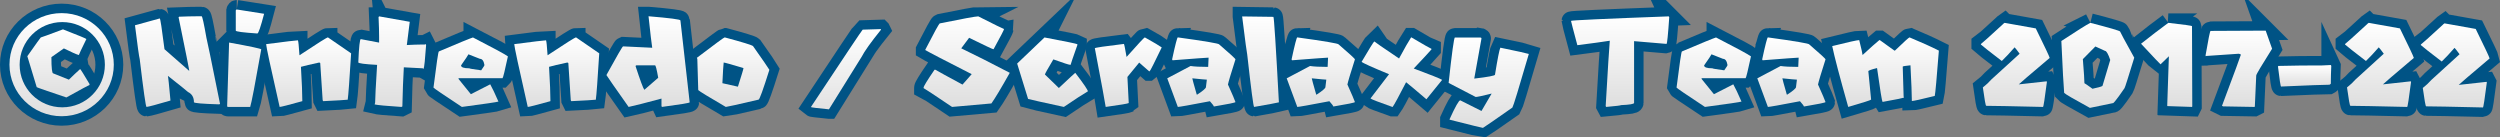 <svg version="1.1" xmlns="http://www.w3.org/2000/svg" xmlns:xlink="http://www.w3.org/1999/xlink" width="395.897" height="21.752" viewBox="0,0,395.897,21.752"><rect x="0" y="0" width="395.897" height="21.752" fill="#808080" stroke="none"/><defs><linearGradient x1="373.497" y1="318.308" x2="373.497" y2="331.778" gradientUnits="userSpaceOnUse" id="color-1"><stop offset="0" stop-color="#ffffff"/><stop offset="1" stop-color="#dedede"/></linearGradient><linearGradient x1="431.097" y1="318.308" x2="431.097" y2="331.778" gradientUnits="userSpaceOnUse" id="color-2"><stop offset="0" stop-color="#ffffff"/><stop offset="1" stop-color="#dedede"/></linearGradient><linearGradient x1="50.544" y1="319.342" x2="50.544" y2="330.126" gradientUnits="userSpaceOnUse" id="color-3"><stop offset="0" stop-color="#ffffff"/><stop offset="1" stop-color="#dedede"/></linearGradient><linearGradient x1="69.401" y1="317.273" x2="69.401" y2="331.627" gradientUnits="userSpaceOnUse" id="color-4"><stop offset="0" stop-color="#ffffff"/><stop offset="1" stop-color="#dedede"/></linearGradient><linearGradient x1="80.188" y1="316.193" x2="80.188" y2="331.627" gradientUnits="userSpaceOnUse" id="color-5"><stop offset="0" stop-color="#ffffff"/><stop offset="1" stop-color="#dedede"/></linearGradient><linearGradient x1="90.165" y1="320.614" x2="90.165" y2="331.627" gradientUnits="userSpaceOnUse" id="color-6"><stop offset="0" stop-color="#ffffff"/><stop offset="1" stop-color="#dedede"/></linearGradient><linearGradient x1="103.4" y1="317.284" x2="103.4" y2="331.627" gradientUnits="userSpaceOnUse" id="color-7"><stop offset="0" stop-color="#ffffff"/><stop offset="1" stop-color="#dedede"/></linearGradient><linearGradient x1="115.829" y1="320.625" x2="115.829" y2="331.627" gradientUnits="userSpaceOnUse" id="color-8"><stop offset="0" stop-color="#ffffff"/><stop offset="1" stop-color="#dedede"/></linearGradient><linearGradient x1="129.455" y1="320.614" x2="129.455" y2="331.627" gradientUnits="userSpaceOnUse" id="color-9"><stop offset="0" stop-color="#ffffff"/><stop offset="1" stop-color="#dedede"/></linearGradient><linearGradient x1="143.914" y1="317.273" x2="143.914" y2="331.627" gradientUnits="userSpaceOnUse" id="color-10"><stop offset="0" stop-color="#ffffff"/><stop offset="1" stop-color="#dedede"/></linearGradient><linearGradient x1="157.391" y1="320.625" x2="157.391" y2="331.627" gradientUnits="userSpaceOnUse" id="color-11"><stop offset="0" stop-color="#ffffff"/><stop offset="1" stop-color="#dedede"/></linearGradient><linearGradient x1="175.256" y1="319.302" x2="175.256" y2="333.719" gradientUnits="userSpaceOnUse" id="color-12"><stop offset="0" stop-color="#ffffff"/><stop offset="1" stop-color="#dedede"/></linearGradient><linearGradient x1="194.372" y1="317.284" x2="194.372" y2="331.627" gradientUnits="userSpaceOnUse" id="color-13"><stop offset="0" stop-color="#ffffff"/><stop offset="1" stop-color="#dedede"/></linearGradient><linearGradient x1="207.965" y1="320.625" x2="207.965" y2="331.627" gradientUnits="userSpaceOnUse" id="color-14"><stop offset="0" stop-color="#ffffff"/><stop offset="1" stop-color="#dedede"/></linearGradient><linearGradient x1="219.965" y1="320.614" x2="219.965" y2="331.627" gradientUnits="userSpaceOnUse" id="color-15"><stop offset="0" stop-color="#ffffff"/><stop offset="1" stop-color="#dedede"/></linearGradient><linearGradient x1="231.535" y1="320.614" x2="231.535" y2="331.627" gradientUnits="userSpaceOnUse" id="color-16"><stop offset="0" stop-color="#ffffff"/><stop offset="1" stop-color="#dedede"/></linearGradient><linearGradient x1="240.906" y1="317.295" x2="240.906" y2="331.627" gradientUnits="userSpaceOnUse" id="color-17"><stop offset="0" stop-color="#ffffff"/><stop offset="1" stop-color="#dedede"/></linearGradient><linearGradient x1="250.453" y1="320.614" x2="250.453" y2="331.627" gradientUnits="userSpaceOnUse" id="color-18"><stop offset="0" stop-color="#ffffff"/><stop offset="1" stop-color="#dedede"/></linearGradient><linearGradient x1="263.29" y1="320.614" x2="263.29" y2="331.627" gradientUnits="userSpaceOnUse" id="color-19"><stop offset="0" stop-color="#ffffff"/><stop offset="1" stop-color="#dedede"/></linearGradient><linearGradient x1="277.044" y1="320.636" x2="277.044" y2="334.945" gradientUnits="userSpaceOnUse" id="color-20"><stop offset="0" stop-color="#ffffff"/><stop offset="1" stop-color="#dedede"/></linearGradient><linearGradient x1="297.852" y1="317.284" x2="297.852" y2="331.627" gradientUnits="userSpaceOnUse" id="color-21"><stop offset="0" stop-color="#ffffff"/><stop offset="1" stop-color="#dedede"/></linearGradient><linearGradient x1="312.679" y1="320.625" x2="312.679" y2="331.627" gradientUnits="userSpaceOnUse" id="color-22"><stop offset="0" stop-color="#ffffff"/><stop offset="1" stop-color="#dedede"/></linearGradient><linearGradient x1="324.977" y1="320.614" x2="324.977" y2="331.627" gradientUnits="userSpaceOnUse" id="color-23"><stop offset="0" stop-color="#ffffff"/><stop offset="1" stop-color="#dedede"/></linearGradient><linearGradient x1="339.882" y1="320.614" x2="339.882" y2="331.627" gradientUnits="userSpaceOnUse" id="color-24"><stop offset="0" stop-color="#ffffff"/><stop offset="1" stop-color="#dedede"/></linearGradient><linearGradient x1="360.431" y1="318.31" x2="360.431" y2="331.627" gradientUnits="userSpaceOnUse" id="color-25"><stop offset="0" stop-color="#ffffff"/><stop offset="1" stop-color="#dedede"/></linearGradient><linearGradient x1="384.4" y1="318.31" x2="384.4" y2="331.627" gradientUnits="userSpaceOnUse" id="color-26"><stop offset="0" stop-color="#ffffff"/><stop offset="1" stop-color="#dedede"/></linearGradient><linearGradient x1="395.828" y1="319.544" x2="395.828" y2="331.627" gradientUnits="userSpaceOnUse" id="color-27"><stop offset="0" stop-color="#ffffff"/><stop offset="1" stop-color="#dedede"/></linearGradient><linearGradient x1="406.246" y1="324.99" x2="406.246" y2="328.397" gradientUnits="userSpaceOnUse" id="color-28"><stop offset="0" stop-color="#ffffff"/><stop offset="1" stop-color="#dedede"/></linearGradient><linearGradient x1="418.098" y1="318.31" x2="418.098" y2="331.627" gradientUnits="userSpaceOnUse" id="color-29"><stop offset="0" stop-color="#ffffff"/><stop offset="1" stop-color="#dedede"/></linearGradient><linearGradient x1="51.052" y1="316.771" x2="51.052" y2="333.1" gradientUnits="userSpaceOnUse" id="color-30"><stop offset="0" stop-color="#ffffff"/><stop offset="1" stop-color="#dedede"/></linearGradient><linearGradient x1="373.497" y1="318.308" x2="373.497" y2="331.778" gradientUnits="userSpaceOnUse" id="color-31"><stop offset="0" stop-color="#ffffff"/><stop offset="1" stop-color="#dedede"/></linearGradient><linearGradient x1="431.097" y1="318.308" x2="431.097" y2="331.778" gradientUnits="userSpaceOnUse" id="color-32"><stop offset="0" stop-color="#ffffff"/><stop offset="1" stop-color="#dedede"/></linearGradient><linearGradient x1="50.544" y1="319.342" x2="50.544" y2="330.126" gradientUnits="userSpaceOnUse" id="color-33"><stop offset="0" stop-color="#ffffff"/><stop offset="1" stop-color="#dedede"/></linearGradient><linearGradient x1="69.401" y1="317.273" x2="69.401" y2="331.627" gradientUnits="userSpaceOnUse" id="color-34"><stop offset="0" stop-color="#ffffff"/><stop offset="1" stop-color="#dedede"/></linearGradient><linearGradient x1="80.188" y1="316.193" x2="80.188" y2="331.627" gradientUnits="userSpaceOnUse" id="color-35"><stop offset="0" stop-color="#ffffff"/><stop offset="1" stop-color="#dedede"/></linearGradient><linearGradient x1="90.165" y1="320.614" x2="90.165" y2="331.627" gradientUnits="userSpaceOnUse" id="color-36"><stop offset="0" stop-color="#ffffff"/><stop offset="1" stop-color="#dedede"/></linearGradient><linearGradient x1="103.4" y1="317.284" x2="103.4" y2="331.627" gradientUnits="userSpaceOnUse" id="color-37"><stop offset="0" stop-color="#ffffff"/><stop offset="1" stop-color="#dedede"/></linearGradient><linearGradient x1="115.829" y1="320.625" x2="115.829" y2="331.627" gradientUnits="userSpaceOnUse" id="color-38"><stop offset="0" stop-color="#ffffff"/><stop offset="1" stop-color="#dedede"/></linearGradient><linearGradient x1="129.455" y1="320.614" x2="129.455" y2="331.627" gradientUnits="userSpaceOnUse" id="color-39"><stop offset="0" stop-color="#ffffff"/><stop offset="1" stop-color="#dedede"/></linearGradient><linearGradient x1="143.914" y1="317.273" x2="143.914" y2="331.627" gradientUnits="userSpaceOnUse" id="color-40"><stop offset="0" stop-color="#ffffff"/><stop offset="1" stop-color="#dedede"/></linearGradient><linearGradient x1="157.391" y1="320.625" x2="157.391" y2="331.627" gradientUnits="userSpaceOnUse" id="color-41"><stop offset="0" stop-color="#ffffff"/><stop offset="1" stop-color="#dedede"/></linearGradient><linearGradient x1="175.256" y1="319.302" x2="175.256" y2="333.719" gradientUnits="userSpaceOnUse" id="color-42"><stop offset="0" stop-color="#ffffff"/><stop offset="1" stop-color="#dedede"/></linearGradient><linearGradient x1="194.372" y1="317.284" x2="194.372" y2="331.627" gradientUnits="userSpaceOnUse" id="color-43"><stop offset="0" stop-color="#ffffff"/><stop offset="1" stop-color="#dedede"/></linearGradient><linearGradient x1="207.965" y1="320.625" x2="207.965" y2="331.627" gradientUnits="userSpaceOnUse" id="color-44"><stop offset="0" stop-color="#ffffff"/><stop offset="1" stop-color="#dedede"/></linearGradient><linearGradient x1="219.965" y1="320.614" x2="219.965" y2="331.627" gradientUnits="userSpaceOnUse" id="color-45"><stop offset="0" stop-color="#ffffff"/><stop offset="1" stop-color="#dedede"/></linearGradient><linearGradient x1="231.535" y1="320.614" x2="231.535" y2="331.627" gradientUnits="userSpaceOnUse" id="color-46"><stop offset="0" stop-color="#ffffff"/><stop offset="1" stop-color="#dedede"/></linearGradient><linearGradient x1="240.906" y1="317.295" x2="240.906" y2="331.627" gradientUnits="userSpaceOnUse" id="color-47"><stop offset="0" stop-color="#ffffff"/><stop offset="1" stop-color="#dedede"/></linearGradient><linearGradient x1="250.453" y1="320.614" x2="250.453" y2="331.627" gradientUnits="userSpaceOnUse" id="color-48"><stop offset="0" stop-color="#ffffff"/><stop offset="1" stop-color="#dedede"/></linearGradient><linearGradient x1="263.29" y1="320.614" x2="263.29" y2="331.627" gradientUnits="userSpaceOnUse" id="color-49"><stop offset="0" stop-color="#ffffff"/><stop offset="1" stop-color="#dedede"/></linearGradient><linearGradient x1="277.044" y1="320.636" x2="277.044" y2="334.945" gradientUnits="userSpaceOnUse" id="color-50"><stop offset="0" stop-color="#ffffff"/><stop offset="1" stop-color="#dedede"/></linearGradient><linearGradient x1="297.852" y1="317.284" x2="297.852" y2="331.627" gradientUnits="userSpaceOnUse" id="color-51"><stop offset="0" stop-color="#ffffff"/><stop offset="1" stop-color="#dedede"/></linearGradient><linearGradient x1="312.679" y1="320.625" x2="312.679" y2="331.627" gradientUnits="userSpaceOnUse" id="color-52"><stop offset="0" stop-color="#ffffff"/><stop offset="1" stop-color="#dedede"/></linearGradient><linearGradient x1="324.977" y1="320.614" x2="324.977" y2="331.627" gradientUnits="userSpaceOnUse" id="color-53"><stop offset="0" stop-color="#ffffff"/><stop offset="1" stop-color="#dedede"/></linearGradient><linearGradient x1="339.882" y1="320.614" x2="339.882" y2="331.627" gradientUnits="userSpaceOnUse" id="color-54"><stop offset="0" stop-color="#ffffff"/><stop offset="1" stop-color="#dedede"/></linearGradient><linearGradient x1="360.431" y1="318.31" x2="360.431" y2="331.627" gradientUnits="userSpaceOnUse" id="color-55"><stop offset="0" stop-color="#ffffff"/><stop offset="1" stop-color="#dedede"/></linearGradient><linearGradient x1="384.4" y1="318.31" x2="384.4" y2="331.627" gradientUnits="userSpaceOnUse" id="color-56"><stop offset="0" stop-color="#ffffff"/><stop offset="1" stop-color="#dedede"/></linearGradient><linearGradient x1="395.828" y1="319.544" x2="395.828" y2="331.627" gradientUnits="userSpaceOnUse" id="color-57"><stop offset="0" stop-color="#ffffff"/><stop offset="1" stop-color="#dedede"/></linearGradient><linearGradient x1="406.246" y1="324.99" x2="406.246" y2="328.397" gradientUnits="userSpaceOnUse" id="color-58"><stop offset="0" stop-color="#ffffff"/><stop offset="1" stop-color="#dedede"/></linearGradient><linearGradient x1="418.098" y1="318.31" x2="418.098" y2="331.627" gradientUnits="userSpaceOnUse" id="color-59"><stop offset="0" stop-color="#ffffff"/><stop offset="1" stop-color="#dedede"/></linearGradient><linearGradient x1="51.052" y1="316.771" x2="51.052" y2="333.1" gradientUnits="userSpaceOnUse" id="color-60"><stop offset="0" stop-color="#ffffff"/><stop offset="1" stop-color="#dedede"/></linearGradient><linearGradient x1="385.497" y1="318.391" x2="385.497" y2="331.862" gradientUnits="userSpaceOnUse" id="color-61"><stop offset="0" stop-color="#ffffff"/><stop offset="1" stop-color="#dedede"/></linearGradient><linearGradient x1="385.497" y1="318.391" x2="385.497" y2="331.862" gradientUnits="userSpaceOnUse" id="color-62"><stop offset="0" stop-color="#ffffff"/><stop offset="1" stop-color="#dedede"/></linearGradient><linearGradient x1="443.097" y1="318.391" x2="443.097" y2="331.862" gradientUnits="userSpaceOnUse" id="color-63"><stop offset="0" stop-color="#ffffff"/><stop offset="1" stop-color="#dedede"/></linearGradient><linearGradient x1="62.544" y1="319.425" x2="62.544" y2="330.21" gradientUnits="userSpaceOnUse" id="color-64"><stop offset="0" stop-color="#ffffff"/><stop offset="1" stop-color="#dedede"/></linearGradient><linearGradient x1="81.401" y1="317.356" x2="81.401" y2="331.71" gradientUnits="userSpaceOnUse" id="color-65"><stop offset="0" stop-color="#ffffff"/><stop offset="1" stop-color="#dedede"/></linearGradient><linearGradient x1="81.401" y1="317.356" x2="81.401" y2="331.71" gradientUnits="userSpaceOnUse" id="color-66"><stop offset="0" stop-color="#ffffff"/><stop offset="1" stop-color="#dedede"/></linearGradient><linearGradient x1="92.188" y1="316.276" x2="92.188" y2="331.71" gradientUnits="userSpaceOnUse" id="color-67"><stop offset="0" stop-color="#ffffff"/><stop offset="1" stop-color="#dedede"/></linearGradient><linearGradient x1="102.165" y1="320.697" x2="102.165" y2="331.71" gradientUnits="userSpaceOnUse" id="color-68"><stop offset="0" stop-color="#ffffff"/><stop offset="1" stop-color="#dedede"/></linearGradient><linearGradient x1="102.165" y1="320.697" x2="102.165" y2="331.71" gradientUnits="userSpaceOnUse" id="color-69"><stop offset="0" stop-color="#ffffff"/><stop offset="1" stop-color="#dedede"/></linearGradient><linearGradient x1="115.4" y1="317.367" x2="115.4" y2="331.71" gradientUnits="userSpaceOnUse" id="color-70"><stop offset="0" stop-color="#ffffff"/><stop offset="1" stop-color="#dedede"/></linearGradient><linearGradient x1="127.829" y1="320.708" x2="127.829" y2="331.71" gradientUnits="userSpaceOnUse" id="color-71"><stop offset="0" stop-color="#ffffff"/><stop offset="1" stop-color="#dedede"/></linearGradient><linearGradient x1="141.455" y1="320.697" x2="141.455" y2="331.71" gradientUnits="userSpaceOnUse" id="color-72"><stop offset="0" stop-color="#ffffff"/><stop offset="1" stop-color="#dedede"/></linearGradient><linearGradient x1="155.914" y1="317.356" x2="155.914" y2="331.71" gradientUnits="userSpaceOnUse" id="color-73"><stop offset="0" stop-color="#ffffff"/><stop offset="1" stop-color="#dedede"/></linearGradient><linearGradient x1="155.914" y1="317.356" x2="155.914" y2="331.71" gradientUnits="userSpaceOnUse" id="color-74"><stop offset="0" stop-color="#ffffff"/><stop offset="1" stop-color="#dedede"/></linearGradient><linearGradient x1="169.391" y1="320.708" x2="169.391" y2="331.71" gradientUnits="userSpaceOnUse" id="color-75"><stop offset="0" stop-color="#ffffff"/><stop offset="1" stop-color="#dedede"/></linearGradient><linearGradient x1="187.256" y1="319.385" x2="187.256" y2="333.802" gradientUnits="userSpaceOnUse" id="color-76"><stop offset="0" stop-color="#ffffff"/><stop offset="1" stop-color="#dedede"/></linearGradient><linearGradient x1="206.372" y1="317.367" x2="206.372" y2="331.71" gradientUnits="userSpaceOnUse" id="color-77"><stop offset="0" stop-color="#ffffff"/><stop offset="1" stop-color="#dedede"/></linearGradient><linearGradient x1="219.965" y1="320.708" x2="219.965" y2="331.71" gradientUnits="userSpaceOnUse" id="color-78"><stop offset="0" stop-color="#ffffff"/><stop offset="1" stop-color="#dedede"/></linearGradient><linearGradient x1="231.965" y1="320.697" x2="231.965" y2="331.71" gradientUnits="userSpaceOnUse" id="color-79"><stop offset="0" stop-color="#ffffff"/><stop offset="1" stop-color="#dedede"/></linearGradient><linearGradient x1="243.535" y1="320.697" x2="243.535" y2="331.71" gradientUnits="userSpaceOnUse" id="color-80"><stop offset="0" stop-color="#ffffff"/><stop offset="1" stop-color="#dedede"/></linearGradient><linearGradient x1="252.906" y1="317.378" x2="252.906" y2="331.71" gradientUnits="userSpaceOnUse" id="color-81"><stop offset="0" stop-color="#ffffff"/><stop offset="1" stop-color="#dedede"/></linearGradient><linearGradient x1="262.453" y1="320.697" x2="262.453" y2="331.71" gradientUnits="userSpaceOnUse" id="color-82"><stop offset="0" stop-color="#ffffff"/><stop offset="1" stop-color="#dedede"/></linearGradient><linearGradient x1="275.29" y1="320.697" x2="275.29" y2="331.71" gradientUnits="userSpaceOnUse" id="color-83"><stop offset="0" stop-color="#ffffff"/><stop offset="1" stop-color="#dedede"/></linearGradient><linearGradient x1="275.29" y1="320.697" x2="275.29" y2="331.71" gradientUnits="userSpaceOnUse" id="color-84"><stop offset="0" stop-color="#ffffff"/><stop offset="1" stop-color="#dedede"/></linearGradient><linearGradient x1="289.044" y1="320.719" x2="289.044" y2="335.028" gradientUnits="userSpaceOnUse" id="color-85"><stop offset="0" stop-color="#ffffff"/><stop offset="1" stop-color="#dedede"/></linearGradient><linearGradient x1="309.852" y1="317.367" x2="309.852" y2="331.71" gradientUnits="userSpaceOnUse" id="color-86"><stop offset="0" stop-color="#ffffff"/><stop offset="1" stop-color="#dedede"/></linearGradient><linearGradient x1="324.679" y1="320.708" x2="324.679" y2="331.71" gradientUnits="userSpaceOnUse" id="color-87"><stop offset="0" stop-color="#ffffff"/><stop offset="1" stop-color="#dedede"/></linearGradient><linearGradient x1="336.977" y1="320.697" x2="336.977" y2="331.71" gradientUnits="userSpaceOnUse" id="color-88"><stop offset="0" stop-color="#ffffff"/><stop offset="1" stop-color="#dedede"/></linearGradient><linearGradient x1="351.882" y1="320.697" x2="351.882" y2="331.71" gradientUnits="userSpaceOnUse" id="color-89"><stop offset="0" stop-color="#ffffff"/><stop offset="1" stop-color="#dedede"/></linearGradient><linearGradient x1="372.431" y1="318.393" x2="372.431" y2="331.71" gradientUnits="userSpaceOnUse" id="color-90"><stop offset="0" stop-color="#ffffff"/><stop offset="1" stop-color="#dedede"/></linearGradient><linearGradient x1="396.4" y1="318.393" x2="396.4" y2="331.71" gradientUnits="userSpaceOnUse" id="color-91"><stop offset="0" stop-color="#ffffff"/><stop offset="1" stop-color="#dedede"/></linearGradient><linearGradient x1="407.828" y1="319.627" x2="407.828" y2="331.71" gradientUnits="userSpaceOnUse" id="color-92"><stop offset="0" stop-color="#ffffff"/><stop offset="1" stop-color="#dedede"/></linearGradient><linearGradient x1="418.246" y1="325.073" x2="418.246" y2="328.48" gradientUnits="userSpaceOnUse" id="color-93"><stop offset="0" stop-color="#ffffff"/><stop offset="1" stop-color="#dedede"/></linearGradient><linearGradient x1="430.098" y1="318.393" x2="430.098" y2="331.71" gradientUnits="userSpaceOnUse" id="color-94"><stop offset="0" stop-color="#ffffff"/><stop offset="1" stop-color="#dedede"/></linearGradient><linearGradient x1="63.052" y1="316.855" x2="63.052" y2="333.183" gradientUnits="userSpaceOnUse" id="color-95"><stop offset="0" stop-color="#ffffff"/><stop offset="1" stop-color="#dedede"/></linearGradient><linearGradient x1="385.497" y1="318.391" x2="385.497" y2="331.862" gradientUnits="userSpaceOnUse" id="color-96"><stop offset="0" stop-color="#ffffff"/><stop offset="1" stop-color="#dedede"/></linearGradient><linearGradient x1="443.097" y1="318.391" x2="443.097" y2="331.862" gradientUnits="userSpaceOnUse" id="color-97"><stop offset="0" stop-color="#ffffff"/><stop offset="1" stop-color="#dedede"/></linearGradient><linearGradient x1="62.544" y1="319.425" x2="62.544" y2="330.21" gradientUnits="userSpaceOnUse" id="color-98"><stop offset="0" stop-color="#ffffff"/><stop offset="1" stop-color="#dedede"/></linearGradient><linearGradient x1="81.401" y1="317.356" x2="81.401" y2="331.71" gradientUnits="userSpaceOnUse" id="color-99"><stop offset="0" stop-color="#ffffff"/><stop offset="1" stop-color="#dedede"/></linearGradient><linearGradient x1="81.401" y1="317.356" x2="81.401" y2="331.71" gradientUnits="userSpaceOnUse" id="color-100"><stop offset="0" stop-color="#ffffff"/><stop offset="1" stop-color="#dedede"/></linearGradient><linearGradient x1="92.188" y1="316.276" x2="92.188" y2="331.71" gradientUnits="userSpaceOnUse" id="color-101"><stop offset="0" stop-color="#ffffff"/><stop offset="1" stop-color="#dedede"/></linearGradient><linearGradient x1="102.165" y1="320.697" x2="102.165" y2="331.71" gradientUnits="userSpaceOnUse" id="color-102"><stop offset="0" stop-color="#ffffff"/><stop offset="1" stop-color="#dedede"/></linearGradient><linearGradient x1="102.165" y1="320.697" x2="102.165" y2="331.71" gradientUnits="userSpaceOnUse" id="color-103"><stop offset="0" stop-color="#ffffff"/><stop offset="1" stop-color="#dedede"/></linearGradient><linearGradient x1="115.4" y1="317.367" x2="115.4" y2="331.71" gradientUnits="userSpaceOnUse" id="color-104"><stop offset="0" stop-color="#ffffff"/><stop offset="1" stop-color="#dedede"/></linearGradient><linearGradient x1="127.829" y1="320.708" x2="127.829" y2="331.71" gradientUnits="userSpaceOnUse" id="color-105"><stop offset="0" stop-color="#ffffff"/><stop offset="1" stop-color="#dedede"/></linearGradient><linearGradient x1="141.455" y1="320.697" x2="141.455" y2="331.71" gradientUnits="userSpaceOnUse" id="color-106"><stop offset="0" stop-color="#ffffff"/><stop offset="1" stop-color="#dedede"/></linearGradient><linearGradient x1="155.914" y1="317.356" x2="155.914" y2="331.71" gradientUnits="userSpaceOnUse" id="color-107"><stop offset="0" stop-color="#ffffff"/><stop offset="1" stop-color="#dedede"/></linearGradient><linearGradient x1="155.914" y1="317.356" x2="155.914" y2="331.71" gradientUnits="userSpaceOnUse" id="color-108"><stop offset="0" stop-color="#ffffff"/><stop offset="1" stop-color="#dedede"/></linearGradient><linearGradient x1="169.391" y1="320.708" x2="169.391" y2="331.71" gradientUnits="userSpaceOnUse" id="color-109"><stop offset="0" stop-color="#ffffff"/><stop offset="1" stop-color="#dedede"/></linearGradient><linearGradient x1="187.256" y1="319.385" x2="187.256" y2="333.802" gradientUnits="userSpaceOnUse" id="color-110"><stop offset="0" stop-color="#ffffff"/><stop offset="1" stop-color="#dedede"/></linearGradient><linearGradient x1="206.372" y1="317.367" x2="206.372" y2="331.71" gradientUnits="userSpaceOnUse" id="color-111"><stop offset="0" stop-color="#ffffff"/><stop offset="1" stop-color="#dedede"/></linearGradient><linearGradient x1="219.965" y1="320.708" x2="219.965" y2="331.71" gradientUnits="userSpaceOnUse" id="color-112"><stop offset="0" stop-color="#ffffff"/><stop offset="1" stop-color="#dedede"/></linearGradient><linearGradient x1="231.965" y1="320.697" x2="231.965" y2="331.71" gradientUnits="userSpaceOnUse" id="color-113"><stop offset="0" stop-color="#ffffff"/><stop offset="1" stop-color="#dedede"/></linearGradient><linearGradient x1="243.535" y1="320.697" x2="243.535" y2="331.71" gradientUnits="userSpaceOnUse" id="color-114"><stop offset="0" stop-color="#ffffff"/><stop offset="1" stop-color="#dedede"/></linearGradient><linearGradient x1="252.906" y1="317.378" x2="252.906" y2="331.71" gradientUnits="userSpaceOnUse" id="color-115"><stop offset="0" stop-color="#ffffff"/><stop offset="1" stop-color="#dedede"/></linearGradient><linearGradient x1="262.453" y1="320.697" x2="262.453" y2="331.71" gradientUnits="userSpaceOnUse" id="color-116"><stop offset="0" stop-color="#ffffff"/><stop offset="1" stop-color="#dedede"/></linearGradient><linearGradient x1="275.29" y1="320.697" x2="275.29" y2="331.71" gradientUnits="userSpaceOnUse" id="color-117"><stop offset="0" stop-color="#ffffff"/><stop offset="1" stop-color="#dedede"/></linearGradient><linearGradient x1="275.29" y1="320.697" x2="275.29" y2="331.71" gradientUnits="userSpaceOnUse" id="color-118"><stop offset="0" stop-color="#ffffff"/><stop offset="1" stop-color="#dedede"/></linearGradient><linearGradient x1="289.044" y1="320.719" x2="289.044" y2="335.028" gradientUnits="userSpaceOnUse" id="color-119"><stop offset="0" stop-color="#ffffff"/><stop offset="1" stop-color="#dedede"/></linearGradient><linearGradient x1="309.852" y1="317.367" x2="309.852" y2="331.71" gradientUnits="userSpaceOnUse" id="color-120"><stop offset="0" stop-color="#ffffff"/><stop offset="1" stop-color="#dedede"/></linearGradient><linearGradient x1="324.679" y1="320.708" x2="324.679" y2="331.71" gradientUnits="userSpaceOnUse" id="color-121"><stop offset="0" stop-color="#ffffff"/><stop offset="1" stop-color="#dedede"/></linearGradient><linearGradient x1="336.977" y1="320.697" x2="336.977" y2="331.71" gradientUnits="userSpaceOnUse" id="color-122"><stop offset="0" stop-color="#ffffff"/><stop offset="1" stop-color="#dedede"/></linearGradient><linearGradient x1="351.882" y1="320.697" x2="351.882" y2="331.71" gradientUnits="userSpaceOnUse" id="color-123"><stop offset="0" stop-color="#ffffff"/><stop offset="1" stop-color="#dedede"/></linearGradient><linearGradient x1="372.431" y1="318.393" x2="372.431" y2="331.71" gradientUnits="userSpaceOnUse" id="color-124"><stop offset="0" stop-color="#ffffff"/><stop offset="1" stop-color="#dedede"/></linearGradient><linearGradient x1="396.4" y1="318.393" x2="396.4" y2="331.71" gradientUnits="userSpaceOnUse" id="color-125"><stop offset="0" stop-color="#ffffff"/><stop offset="1" stop-color="#dedede"/></linearGradient><linearGradient x1="407.828" y1="319.627" x2="407.828" y2="331.71" gradientUnits="userSpaceOnUse" id="color-126"><stop offset="0" stop-color="#ffffff"/><stop offset="1" stop-color="#dedede"/></linearGradient><linearGradient x1="418.246" y1="325.073" x2="418.246" y2="328.48" gradientUnits="userSpaceOnUse" id="color-127"><stop offset="0" stop-color="#ffffff"/><stop offset="1" stop-color="#dedede"/></linearGradient><linearGradient x1="430.098" y1="318.393" x2="430.098" y2="331.71" gradientUnits="userSpaceOnUse" id="color-128"><stop offset="0" stop-color="#ffffff"/><stop offset="1" stop-color="#dedede"/></linearGradient><linearGradient x1="63.052" y1="316.855" x2="63.052" y2="333.183" gradientUnits="userSpaceOnUse" id="color-129"><stop offset="0" stop-color="#ffffff"/><stop offset="1" stop-color="#dedede"/></linearGradient></defs><g transform="translate(-41.291,-314.693)"><g data-paper-data="{&quot;isPaintingLayer&quot;:true}" fill-rule="nonzero" stroke-linecap="butt" stroke-miterlimit="10" stroke-dasharray="" stroke-dashoffset="0" style="mix-blend-mode: normal"><g><g data-paper-data="{&quot;origPos&quot;:null}" stroke="#005385" stroke-width="3"><path d="M372.312,318.308c3.086,0.798 4.657,1.253 4.714,1.378c0,0.068 0.751,1.457 2.243,4.144c-0.946,3.075 -1.446,4.68 -1.537,4.817c0,0 -1.719,2.551 -1.856,2.38l-3.632,0.751c-2.562,-1.4 -3.917,-2.186 -4.076,-2.38c-0.092,-0.979 -0.24,-3.712 -0.444,-8.21c2.414,-1.583 3.951,-2.551 4.589,-2.881zM373.109,322.054l-1.981,2.004c0.171,2.084 0.25,3.359 0.25,3.814c0.045,0 0.479,0.296 1.276,0.877c1.059,-0.228 1.594,-0.387 1.594,-0.49l1.218,-4.076c-0.33,-0.957 -0.603,-1.435 -0.831,-1.435z" data-paper-data="{&quot;origPos&quot;:null}" fill="url(#color-1)" stroke-linejoin="miter"/><path d="" data-paper-data="{&quot;origPos&quot;:null}" fill="url(#color-2)" stroke-linejoin="miter"/><path d="M51.265,319.342c2.47,0.962 3.705,1.473 3.705,1.534c-0.79,1.614 -1.186,2.453 -1.186,2.52c-0.017,0 -0.033,0 -0.05,0c-0.353,-0.099 -1.13,-0.444 -2.329,-1.036c-0.657,0.462 -1.315,0.923 -1.973,1.384c0,1.714 0.097,2.57 0.29,2.57c0.127,0.066 0.953,0.398 2.479,0.995c0.586,-0.58 1.18,-1.141 1.782,-1.683c0.111,0.099 0.605,0.889 1.483,2.371c0,0.05 0,0.099 0,0.149c-0.055,0 -1.277,0.66 -3.664,1.981c-3.05,-1.023 -4.617,-1.567 -4.699,-1.633c-0.495,-1.633 -0.989,-3.265 -1.484,-4.899c1.392,-1.978 2.103,-2.968 2.13,-2.968c0.061,0 1.232,-0.428 3.515,-1.285z" data-paper-data="{&quot;origPos&quot;:null}" fill="url(#color-3)" stroke-linejoin="miter"/><path d="M72.344,317.273c0.294,0 0.588,0 0.882,0c0.103,0 0.353,1.129 0.75,3.385c0.044,0.066 0.764,3.564 2.161,10.495l-0.133,0.066c-2.667,-0.081 -4.001,-0.195 -4.001,-0.342c0,-0.771 -0.316,-1.312 -0.949,-1.62c0,-0.03 -1.036,-0.864 -3.108,-2.503c-0.022,0 -0.044,0 -0.067,0c0.045,0.066 0.181,1.353 0.408,3.859c-2.153,0.632 -3.417,0.97 -3.792,1.014c-0.118,0 -0.478,-2.528 -1.08,-7.585c-0.096,-0.316 -0.346,-2.098 -0.75,-5.347l3.925,-1.08c0.088,0 0.338,1.624 0.749,4.873c1.286,1.128 2.573,2.256 3.859,3.384c0.022,0 0.044,0 0.066,0c0,-0.11 -0.566,-2.932 -1.698,-8.466c0.052,0 0.077,-0.022 0.077,-0.067c1.132,-0.044 2.033,-0.066 2.701,-0.066z" data-paper-data="{&quot;origPos&quot;:null}" fill="url(#color-4)" stroke-linejoin="miter"/><path d="M78.783,316.193l4.332,0.683c-0.544,2.08 -0.9,3.12 -1.069,3.12c-2.279,-0.154 -3.418,-0.305 -3.418,-0.452c0,-1.065 0,-2.131 0,-3.197c0.022,-0.103 0.074,-0.154 0.155,-0.154zM77.57,321.441c0.022,0 0.044,0 0.066,0c3.351,0.61 5.027,0.966 5.027,1.069c-0.963,5.453 -1.547,8.492 -1.753,9.117c-1.165,0 -2.33,0 -3.494,0c-0.103,0 -0.155,-0.052 -0.155,-0.154c0.103,-3.344 0.206,-6.688 0.309,-10.032z" data-paper-data="{&quot;origPos&quot;:null}" fill="url(#color-5)" stroke-linejoin="miter"/><path d="M93.224,320.614l3.671,2.524c-0.257,4.19 -0.437,6.637 -0.54,7.342c-0.426,0.052 -1.723,0.129 -3.891,0.232l-0.077,-0.154c-0.047,-0.712 -0.34,-5.176 -0.386,-5.887c-0.052,-0.026 -0.103,-0.052 -0.155,-0.078c-1.403,0.302 -2.37,0.53 -2.899,0.684c0.147,2.506 0.22,4.318 0.22,5.435c-2.19,0.61 -3.388,0.915 -3.594,0.915c-1.425,-6.277 -2.138,-9.591 -2.138,-9.944c3.101,-0.404 4.784,-0.606 5.049,-0.606c0,0.025 0,0.051 0,0.077c0.051,0.037 0.129,0.801 0.231,2.293c2.845,-1.889 4.348,-2.833 4.509,-2.833z" data-paper-data="{&quot;origPos&quot;:null}" fill="url(#color-6)" stroke-linejoin="miter"/><path d="M101.327,317.284l4.851,0.86c-0.034,0.273 -0.429,3.41 -0.463,3.682c0.963,-0.051 1.668,-0.077 2.117,-0.077c0.235,0 0.47,0 0.705,0l0.154,-0.077l0.078,0.154c-0.155,2.235 -0.287,3.491 -0.397,3.771l-0.155,-0.089c-0.11,0 -1.102,-0.051 -2.976,-0.154c-0.103,1.727 -0.18,3.792 -0.232,6.196l-0.154,0.077c-2.367,-0.154 -3.778,-0.287 -4.233,-0.397l0.077,-0.309c0,-0.639 0.103,-2.623 0.309,-5.953c-1.985,-0.11 -2.977,-0.242 -2.977,-0.397c0.103,-2.454 0.235,-3.682 0.397,-3.682l2.899,0.551c0,-0.316 0,-0.632 0,-0.948c0,-0.771 -0.029,-1.815 -0.088,-3.13c0.059,0 0.088,-0.026 0.088,-0.078z" data-paper-data="{&quot;origPos&quot;:null}" fill="url(#color-7)" stroke-linejoin="miter"/><path d="M116.188,320.625c3.329,1.712 5.174,2.712 5.534,2.998c-0.478,2.235 -0.76,3.385 -0.849,3.451c-2.322,0 -4.645,0 -6.967,0c0,0.04 0,0.081 0,0.121l1.951,2.415l3.065,-1.566c0.301,0.522 0.735,1.433 1.301,2.734c-0.265,0.088 -2.194,0.371 -5.788,0.849c-2.976,-1.962 -4.476,-2.984 -4.498,-3.065c0.478,-3.814 0.761,-5.721 0.849,-5.721c3.109,-1.323 4.91,-2.062 5.402,-2.216zM115.471,323.293c-0.058,0.147 -0.448,0.731 -1.168,1.752c0,0.309 0.433,0.464 1.301,0.464c0,0.044 0.628,0.15 1.885,0.319c0.345,-0.478 0.518,-0.757 0.518,-0.838c-0.11,-0.654 -0.349,-0.981 -0.717,-0.981z" data-paper-data="{&quot;origPos&quot;:null}" fill="url(#color-8)" stroke-linejoin="miter"/><path d="M132.515,320.614c0.282,0.194 3.389,2.33 3.671,2.524c-0.257,4.19 -0.437,6.637 -0.54,7.342c-0.426,0.052 -1.724,0.129 -3.892,0.232l-0.077,-0.154l-0.386,-5.887l-0.154,-0.078c-1.404,0.302 -2.37,0.53 -2.899,0.684c0.147,2.506 0.22,4.318 0.22,5.435c-2.19,0.61 -3.388,0.915 -3.594,0.915c-1.426,-6.277 -2.139,-9.591 -2.139,-9.944c3.102,-0.404 4.785,-0.606 5.05,-0.606c0,0.025 0,0.051 0,0.077c0.051,0.037 0.128,0.801 0.231,2.293c2.844,-1.889 4.347,-2.833 4.509,-2.833z" data-paper-data="{&quot;origPos&quot;:null}" fill="url(#color-9)" stroke-linejoin="miter"/><path d="M143.991,317.273c0.022,0 0.044,0 0.066,0c3.322,0.28 4.983,0.496 4.983,0.651c0.534,4.718 0.933,8.257 1.467,12.975c0,0.096 -1.467,0.338 -4.399,0.728l-0.066,-0.143c0,-0.394 0,-0.787 0,-1.18c-2.528,0.684 -4.263,1.125 -5.204,1.323c-2.234,-3.16 -3.406,-4.843 -3.516,-5.049c1.646,-2.991 2.524,-4.505 2.634,-4.542c1.54,0.073 3.08,0.147 4.62,0.22c-0.096,-0.566 -0.291,-2.227 -0.585,-4.983zM141.941,325.178c0.742,2.271 1.205,3.517 1.389,3.737l2.194,-1.907c-0.228,-1.316 -0.397,-1.974 -0.507,-1.974c-0.978,0 -1.955,0 -2.933,0c-0.095,0.015 -0.143,0.063 -0.143,0.144z" data-paper-data="{&quot;origPos&quot;:null}" fill="url(#color-10)" stroke-linejoin="miter"/><path d="M156.096,320.625c2.793,0.749 4.274,1.205 4.443,1.367c1.536,2.175 2.399,3.428 2.59,3.759c-0.992,3.146 -1.561,4.718 -1.708,4.718c-3.308,0.772 -5.038,1.158 -5.193,1.158c-2.734,-1.595 -4.189,-2.484 -4.365,-2.668c-0.096,-2.969 -0.144,-4.608 -0.144,-4.917c-0.044,-0.088 -0.066,-0.154 -0.066,-0.198c2.822,-2.146 4.281,-3.219 4.377,-3.219zM155.887,324.66c-0.045,0.294 -0.111,1.363 -0.199,3.208l2.458,0.551c0.588,-1.837 0.882,-2.819 0.882,-2.944c-1.955,-0.588 -3.002,-0.882 -3.141,-0.882c0,0.023 0,0.045 0,0.067z" data-paper-data="{&quot;origPos&quot;:null}" fill="url(#color-11)" stroke-linejoin="miter"/><path d="M180.768,319.302c0.015,0.029 0.03,0.059 0.044,0.088c-1.602,1.984 -2.631,3.425 -3.086,4.322c5.159,-8.291 -5.16,8.29 -5.16,8.29c0,0 -0.029,0 -0.044,0c-1.815,-0.177 -2.756,-0.294 -2.822,-0.353c5.365,-8.099 8.099,-12.185 8.202,-12.259c0.559,-0.029 1.514,-0.059 2.866,-0.088z" data-paper-data="{&quot;origPos&quot;:null}" fill="url(#color-12)" stroke-linejoin="miter"/><path d="M196.213,317.284c2.646,1.338 4.006,2.007 4.079,2.007c0,0.117 -0.551,1.179 -1.653,3.186c-0.026,0 -0.052,0 -0.077,0c-0.089,0 -1.356,-0.599 -3.804,-1.797c-0.415,0.555 -0.83,1.11 -1.246,1.665c2.11,1.014 4.671,2.307 7.684,3.88c-1.367,2.433 -2.337,4.05 -2.91,4.851c-2.076,0.184 -4.152,0.367 -6.229,0.551c-2.844,-1.918 -4.347,-2.91 -4.509,-2.977c0,-0.025 0,-0.051 0,-0.077c0,-0.206 0.577,-1.15 1.731,-2.833c0.048,0 0.096,0 0.143,0c0.456,0.272 1.886,1.055 4.289,2.348c0.485,-0.551 0.97,-1.102 1.455,-1.653c-4.417,-2.249 -6.864,-3.521 -7.342,-3.815c0,-0.022 0,-0.044 0,-0.066c1.404,-2.734 2.168,-4.119 2.293,-4.156c3.653,-0.742 5.685,-1.114 6.096,-1.114z" data-paper-data="{&quot;origPos&quot;:null}" fill="url(#color-13)" stroke-linejoin="miter"/><path d="M206.698,320.625c3.314,0.624 5.049,0.981 5.203,1.069c0,0.044 0,0.088 0,0.132c-0.713,2.014 -1.069,3.058 -1.069,3.131c-0.022,0 -0.044,0 -0.066,0c-0.184,0 -1.074,-0.286 -2.668,-0.86c-0.89,1.492 -1.334,2.29 -1.334,2.393c0.735,0.713 1.47,1.425 2.205,2.138c1.705,-1.602 2.572,-2.403 2.601,-2.403c1.331,1.742 1.996,2.719 1.996,2.933c-0.728,0.418 -1.996,1.242 -3.804,2.469c-3.498,-0.757 -5.387,-1.18 -5.666,-1.268c-0.186,-0.6 -1.546,-5 -1.731,-5.6c1.444,-1.378 2.888,-2.756 4.333,-4.134z" data-paper-data="{&quot;origPos&quot;:null}" fill="url(#color-14)" stroke-linejoin="miter"/><path d="M222.584,320.614c1.455,0.816 2.348,1.345 2.678,1.587c-1.19,2.477 -1.83,3.737 -1.918,3.782c-0.025,0 -0.051,0 -0.077,0c-0.525,-0.46 -1.051,-0.919 -1.576,-1.378c1.863,-2.271 -3.727,4.542 -1.864,2.271c0.07,1.378 0.14,2.756 0.21,4.134c-0.096,0.088 -1.312,0.294 -3.649,0.617c-0.088,-0.632 -0.662,-3.73 -1.72,-9.293c0,-0.089 1.536,-0.317 4.608,-0.684c0.052,0.059 0.191,0.746 0.419,2.062c1.838,-2.066 2.8,-3.098 2.889,-3.098z" data-paper-data="{&quot;origPos&quot;:null}" fill="url(#color-15)" stroke-linejoin="miter"/><path d="M227.809,320.614c4.366,0.602 6.549,0.974 6.549,1.113c1.719,1.477 2.579,2.268 2.579,2.37c-0.698,2.183 -1.095,3.51 -1.19,3.98c0.698,1.551 1.095,2.477 1.19,2.778c0,0.088 -1.139,0.324 -3.417,0.706c-0.03,-0.125 -0.239,-0.404 -0.629,-0.838c-3.145,0.603 -4.839,0.904 -5.082,0.904c-0.558,-1.51 -1.117,-3.021 -1.676,-4.531l3.694,-1.951c0.595,0.095 1.525,0.143 2.789,0.143c0,-0.162 0.022,-0.65 0.066,-1.466c-0.213,0 -2.117,0.139 -5.711,0.419c-0.022,-0.048 -0.044,-0.096 -0.066,-0.144c0.5,-2.322 0.801,-3.483 0.904,-3.483zM230.102,327.096c0,0.081 0.235,0.941 0.706,2.58c0.022,0 0.044,0 0.066,0c0.926,-0.603 1.389,-1 1.389,-1.191c0.048,-0.393 0.095,-0.786 0.143,-1.18c-0.176,0 -0.944,-0.069 -2.304,-0.209z" data-paper-data="{&quot;origPos&quot;:null}" fill="url(#color-16)" stroke-linejoin="miter"/><path d="M237.996,317.295c2.249,0.044 3.898,0.067 4.949,0.067c0.096,0 0.386,4.512 0.871,13.537c-0.374,0.096 -1.683,0.339 -3.924,0.728c-0.111,0 -0.474,-2.763 -1.092,-8.29c-0.051,-0.133 -0.319,-2.146 -0.804,-6.042z" data-paper-data="{&quot;origPos&quot;:null}" fill="url(#color-17)" stroke-linejoin="miter"/><path d="M246.727,320.614c4.365,0.602 6.548,0.974 6.548,1.113c1.72,1.477 2.58,2.268 2.58,2.37c-0.698,2.183 -1.095,3.51 -1.191,3.98c0.699,1.551 1.095,2.477 1.191,2.778c0,0.088 -1.139,0.324 -3.418,0.706c-0.029,-0.125 -0.238,-0.404 -0.628,-0.838c-3.146,0.603 -4.84,0.904 -5.082,0.904c-0.559,-1.51 -1.117,-3.021 -1.676,-4.531l3.693,-1.951c0.596,0.095 1.525,0.143 2.789,0.143c0,-0.162 0.022,-0.65 0.066,-1.466c-0.213,0 -2.116,0.139 -5.71,0.419c-0.022,-0.048 -0.044,-0.096 -0.066,-0.144c0.499,-2.322 0.801,-3.483 0.904,-3.483zM249.02,327.096c0,0.081 0.235,0.941 0.705,2.58c0.022,0 0.045,0 0.067,0c0.926,-0.603 1.389,-1 1.389,-1.191c0.047,-0.393 0.095,-0.786 0.143,-1.18c-0.176,0 -0.945,-0.069 -2.304,-0.209z" data-paper-data="{&quot;origPos&quot;:null}" fill="url(#color-18)" stroke-linejoin="miter"/><path d="M264.752,320.614c0.014,0 0.029,0 0.044,0c1.962,1.154 3.02,1.756 3.175,1.808c0,0.033 0,0.066 0,0.099c-0.507,0.581 -1.441,1.587 -2.801,3.021c2.668,0.992 4.168,1.591 4.498,1.797c-0.83,1.025 -1.661,2.05 -2.491,3.075c-1.683,-1.44 -2.756,-2.341 -3.219,-2.701c-1.139,2.22 -1.849,3.524 -2.128,3.914c-0.015,0 -0.029,0 -0.044,0c-2.109,-0.742 -3.256,-1.183 -3.44,-1.323c0,-0.018 0,-0.037 0,-0.055c0.971,-1.268 1.941,-2.536 2.911,-3.803c-2.705,-1.118 -4.153,-1.772 -4.344,-1.963c1.191,-2.021 1.86,-3.098 2.007,-3.23c0.022,0.052 1.33,0.952 3.924,2.701c0.919,-1.698 1.555,-2.811 1.908,-3.34z" data-paper-data="{&quot;origPos&quot;:null}" fill="url(#color-19)" stroke-linejoin="miter"/><path d="M275.743,320.636c0.103,0.014 0.154,0.066 0.154,0.154c0.05,-0.276 -1.196,6.626 -1.146,6.35c2.19,-0.257 3.285,-0.463 3.285,-0.617c0.411,-2.543 0.694,-3.969 0.849,-4.278c2.712,0.559 4.215,0.89 4.509,0.993c-1.581,5.431 -2.448,8.26 -2.602,8.488c-2.764,1.94 -4.318,3.014 -4.663,3.219c-0.103,0 -1.863,-0.433 -5.281,-1.301c0,-0.025 0,-0.051 0,-0.077c0.904,-1.991 1.466,-2.987 1.687,-2.987c1.12,0.562 2.241,1.124 3.362,1.686c0.537,-0.918 1.073,-1.837 1.61,-2.756c-1.448,0.36 -2.29,0.54 -2.525,0.54c-1.429,-0.742 -2.859,-1.484 -4.288,-2.226c0.521,-4.792 0.852,-7.188 0.992,-7.188c1.352,0 2.704,0 4.057,0z" data-paper-data="{&quot;origPos&quot;:null}" fill="url(#color-20)" stroke-linejoin="miter"/><path d="M305.564,317.284c0.022,0.048 0.044,0.096 0.066,0.144c-0.191,2.807 -0.335,4.211 -0.43,4.211c-0.022,0 -0.044,0 -0.066,0c-3.036,-0.243 -4.726,-0.386 -5.072,-0.43c0,3.26 0,6.519 0,9.779c0,0.176 -0.69,0.294 -2.072,0.352c0,0.052 -0.783,0.147 -2.348,0.287c-0.026,-0.048 -0.052,-0.096 -0.077,-0.143c0.338,-5.836 0.554,-9.283 0.65,-10.341c-1.161,0.184 -2.874,0.419 -5.137,0.705c-0.669,-2.498 -1.004,-3.781 -1.004,-3.847c0,-0.096 5.163,-0.334 15.49,-0.717z" data-paper-data="{&quot;origPos&quot;:null}" fill="url(#color-21)" stroke-linejoin="miter"/><path d="M313.038,320.625c3.329,1.712 5.174,2.712 5.534,2.998c-0.478,2.235 -0.761,3.385 -0.849,3.451c-2.322,0 -4.645,0 -6.967,0c0,0.04 0,0.081 0,0.121c0.65,0.805 1.301,1.61 1.951,2.415c1.022,-0.522 2.043,-1.044 3.065,-1.566c0.301,0.522 0.735,1.433 1.301,2.734c-0.265,0.088 -2.194,0.371 -5.788,0.849c-2.976,-1.962 -4.476,-2.984 -4.498,-3.065c0.478,-3.814 0.761,-5.721 0.849,-5.721c3.109,-1.323 4.91,-2.062 5.402,-2.216zM312.321,323.293c-0.058,0.147 -0.448,0.731 -1.168,1.752c0,0.309 0.433,0.464 1.301,0.464c0,0.044 0.628,0.15 1.885,0.319c0.345,-0.478 0.518,-0.757 0.518,-0.838c-0.11,-0.654 -0.349,-0.981 -0.717,-0.981c-0.606,-0.239 -1.212,-0.478 -1.819,-0.716z" data-paper-data="{&quot;origPos&quot;:null}" fill="url(#color-22)" stroke-linejoin="miter"/><path d="M321.251,320.614c4.366,0.602 6.549,0.974 6.549,1.113c1.719,1.477 2.579,2.268 2.579,2.37c-0.698,2.183 -1.095,3.51 -1.19,3.98c0.698,1.551 1.095,2.477 1.19,2.778c0,0.088 -1.139,0.324 -3.417,0.706c-0.03,-0.125 -0.239,-0.404 -0.629,-0.838c-3.145,0.603 -4.839,0.904 -5.082,0.904c-0.558,-1.51 -1.117,-3.021 -1.676,-4.531l3.694,-1.951c0.595,0.095 1.525,0.143 2.789,0.143c0,-0.162 0.022,-0.65 0.066,-1.466c-0.213,0 -2.117,0.139 -5.711,0.419c-0.022,-0.048 -0.044,-0.096 -0.066,-0.144c0.5,-2.322 0.801,-3.483 0.904,-3.483zM323.544,327.096c0,0.081 0.235,0.941 0.706,2.58c0.022,0 0.044,0 0.066,0c0.926,-0.603 1.389,-1 1.389,-1.191c0.048,-0.393 0.095,-0.786 0.143,-1.18c-0.176,0 -0.944,-0.069 -2.304,-0.209z" data-paper-data="{&quot;origPos&quot;:null}" fill="url(#color-23)" stroke-linejoin="miter"/><path d="M343.686,320.614c1.793,0.742 3.34,1.44 4.641,2.094c-0.338,4.373 -0.555,6.766 -0.651,7.177c-2.16,0.537 -3.369,0.805 -3.627,0.805c0,-0.956 -0.073,-2.841 -0.22,-5.656c-0.816,0.081 -1.224,0.151 -1.224,0.21c0,0.279 0.048,1.874 0.143,4.784c0.045,0 0.067,0.026 0.067,0.078c0,0.088 -1.136,0.33 -3.407,0.727c-0.095,-0.117 -0.386,-1.907 -0.871,-5.369c-0.919,0.236 -1.378,0.405 -1.378,0.508c0.147,1.499 0.294,2.998 0.441,4.497c-0.088,0.096 -1.297,0.482 -3.627,1.158c-1.352,-4.785 -2.197,-7.996 -2.535,-9.635c2.55,-0.632 3.976,-0.948 4.277,-0.948c0.338,1.337 0.507,2.109 0.507,2.315c0.026,0 0.052,0 0.077,0c1.242,-1.147 2.11,-1.918 2.602,-2.315c0.026,0 0.052,0 0.077,0c0.772,0.555 1.544,1.109 2.315,1.664c0.026,0 0.052,0 0.078,0c1.447,-1.396 2.219,-2.094 2.315,-2.094z" data-paper-data="{&quot;origPos&quot;:null}" fill="url(#color-24)" stroke-linejoin="miter"/><path d="M358.734,318.31c1.646,0.294 3.292,0.588 4.939,0.882c1.425,2.895 2.16,4.453 2.204,4.674c-3.219,2.719 -4.85,4.116 -4.894,4.189c1.47,-0.162 2.94,-0.323 4.409,-0.485c0.015,0.029 0.03,0.059 0.045,0.088c-0.339,2.646 -0.544,3.969 -0.618,3.969c-4.975,-0.118 -7.974,-0.176 -8.996,-0.176c-0.088,0 -0.264,-0.971 -0.529,-2.911c0.5,-0.389 0.956,-0.816 1.367,-1.279c2.227,-2.028 2.227,-2.028 4.454,-4.057c-0.375,-0.521 -0.639,-0.859 -0.794,-1.014c-0.757,0.875 -1.433,1.595 -2.028,2.161c-1.882,-1.441 -2.984,-2.308 -3.308,-2.602c0,-0.029 0,-0.059 0,-0.088c0.155,-0.096 1.316,-1.139 3.484,-3.131c0,-0.022 0.088,-0.095 0.265,-0.22z" data-paper-data="{&quot;origPos&quot;:null}" fill="url(#color-25)" stroke-linejoin="miter"/><path d="M384.664,318.31c2.499,0.279 3.749,0.455 3.749,0.529c0.029,5.497 0.044,9.701 0.044,12.612c0,0.029 0,0.058 0,0.088c-0.015,0.029 -0.03,0.059 -0.044,0.088c-1.294,-0.044 -2.587,-0.088 -3.881,-0.132c0,-0.03 -0.015,-0.044 -0.044,-0.044c0.176,-4.917 0.264,-7.534 0.264,-7.85c-0.44,0.427 -0.881,0.853 -1.322,1.279c-0.074,-0.044 -1.103,-1.132 -3.087,-3.263c1.558,-1.235 2.998,-2.337 4.321,-3.307z" data-paper-data="{&quot;origPos&quot;:null}" fill="url(#color-26)" stroke-linejoin="miter"/><path d="M400.084,319.544c0.338,0.956 0.676,1.911 1.014,2.867c-1.675,2.653 -2.513,4.064 -2.513,4.233c-0.074,1.646 -0.147,3.293 -0.221,4.939c-0.029,0.015 -0.059,0.029 -0.088,0.044c-2.999,-0.059 -4.645,-0.088 -4.939,-0.088c-0.059,-0.03 -0.117,-0.059 -0.176,-0.088c1.969,-5.248 2.969,-7.953 2.998,-8.114c-0.147,-0.088 -0.264,-0.133 -0.352,-0.133c-1.72,0.118 -3.44,0.236 -5.16,0.353c0,0.03 -0.014,0.044 -0.044,0.044c-0.029,-0.059 -0.044,-0.103 -0.044,-0.132c0.441,-2.587 0.706,-3.881 0.794,-3.881c0.015,0 0.029,0 0.044,0c1.771,0 4.667,-0.014 8.687,-0.044z" data-paper-data="{&quot;origPos&quot;:null}" fill="url(#color-27)" stroke-linejoin="miter"/><path d="M410.403,324.99c0.022,0.048 0.044,0.096 0.066,0.144c-0.044,0.985 -0.066,1.789 -0.066,2.414c0,0.118 0,0.235 0,0.353c0,0.066 -0.074,0.136 -0.221,0.209c-0.801,0 -3.355,0.096 -7.662,0.287c-0.08,0 -0.246,-1.066 -0.496,-3.197c0.044,0 0.067,-0.022 0.067,-0.066c2.41,-0.052 4.303,-0.077 5.677,-0.077c0.404,0 0.809,0 1.213,0c0.308,0 0.782,-0.022 1.422,-0.067z" data-paper-data="{&quot;origPos&quot;:null}" fill="url(#color-28)" stroke-linejoin="miter"/><path d="M416.401,318.31c1.646,0.294 3.292,0.588 4.939,0.882c1.425,2.895 2.16,4.453 2.204,4.674c-3.219,2.719 -4.85,4.116 -4.894,4.189c1.47,-0.162 2.94,-0.323 4.409,-0.485c0.015,0.029 0.03,0.059 0.045,0.088c-0.339,2.646 -0.544,3.969 -0.618,3.969c-4.975,-0.118 -7.974,-0.176 -8.996,-0.176c-0.088,0 -0.264,-0.971 -0.529,-2.911c0.5,-0.389 0.956,-0.816 1.367,-1.279c2.227,-2.028 2.227,-2.028 4.454,-4.057c-0.375,-0.521 -0.639,-0.859 -0.794,-1.014c-0.757,0.875 -1.433,1.595 -2.028,2.161c-1.882,-1.441 -2.984,-2.308 -3.308,-2.602c0,-0.029 0,-0.059 0,-0.088c0.155,-0.096 1.316,-1.139 3.484,-3.131c0,-0.022 0.088,-0.095 0.265,-0.22z" data-paper-data="{&quot;origPos&quot;:null}" fill="url(#color-29)" stroke-linejoin="miter"/><path d="M51.052,316.771c2.279,0 4.345,0.913 5.84,2.392c1.495,1.479 2.421,3.519 2.421,5.772c0,2.253 -0.926,4.293 -2.421,5.772c-1.496,1.479 -3.561,2.392 -5.84,2.392c-2.279,0 -4.344,-0.913 -5.84,-2.392c-1.495,-1.479 -2.421,-3.519 -2.421,-5.772c0,-2.253 0.926,-4.293 2.421,-5.772c1.496,-1.479 3.561,-2.392 5.84,-2.392zM51.15,331.689c3.728,0 6.75,-3.022 6.75,-6.75c0,-3.728 -3.022,-6.75 -6.75,-6.75c-3.728,0 -6.75,3.022 -6.75,6.75c0,3.728 3.022,6.75 6.75,6.75z" data-paper-data="{&quot;origPos&quot;:null}" fill="url(#color-30)" stroke-linejoin="round"/></g><g data-paper-data="{&quot;origPos&quot;:null}" stroke="#000000" stroke-width="0"><path d="M372.312,318.308c3.086,0.798 4.657,1.253 4.714,1.378c0,0.068 0.751,1.457 2.243,4.144c-0.946,3.075 -1.446,4.68 -1.537,4.817c0,0 -1.719,2.551 -1.856,2.38l-3.632,0.751c-2.562,-1.4 -3.917,-2.186 -4.076,-2.38c-0.092,-0.979 -0.24,-3.712 -0.444,-8.21c2.414,-1.583 3.951,-2.551 4.589,-2.881zM373.109,322.054l-1.981,2.004c0.171,2.084 0.25,3.359 0.25,3.814c0.045,0 0.479,0.296 1.276,0.877c1.059,-0.228 1.594,-0.387 1.594,-0.49l1.218,-4.076c-0.33,-0.957 -0.603,-1.435 -0.831,-1.435z" data-paper-data="{&quot;origPos&quot;:null}" fill="url(#color-31)" stroke-linejoin="miter"/><path d="" data-paper-data="{&quot;origPos&quot;:null}" fill="url(#color-32)" stroke-linejoin="miter"/><path d="M51.265,319.342c2.47,0.962 3.705,1.473 3.705,1.534c-0.79,1.614 -1.186,2.453 -1.186,2.52c-0.017,0 -0.033,0 -0.05,0c-0.353,-0.099 -1.13,-0.444 -2.329,-1.036c-0.657,0.462 -1.315,0.923 -1.973,1.384c0,1.714 0.097,2.57 0.29,2.57c0.127,0.066 0.953,0.398 2.479,0.995c0.586,-0.58 1.18,-1.141 1.782,-1.683c0.111,0.099 0.605,0.889 1.483,2.371c0,0.05 0,0.099 0,0.149c-0.055,0 -1.277,0.66 -3.664,1.981c-3.05,-1.023 -4.617,-1.567 -4.699,-1.633c-0.495,-1.633 -0.989,-3.265 -1.484,-4.899c1.392,-1.978 2.103,-2.968 2.13,-2.968c0.061,0 1.232,-0.428 3.515,-1.285z" data-paper-data="{&quot;origPos&quot;:null}" fill="url(#color-33)" stroke-linejoin="miter"/><path d="M72.344,317.273c0.294,0 0.588,0 0.882,0c0.103,0 0.353,1.129 0.75,3.385c0.044,0.066 0.764,3.564 2.161,10.495l-0.133,0.066c-2.667,-0.081 -4.001,-0.195 -4.001,-0.342c0,-0.771 -0.316,-1.312 -0.949,-1.62c0,-0.03 -1.036,-0.864 -3.108,-2.503c-0.022,0 -0.044,0 -0.067,0c0.045,0.066 0.181,1.353 0.408,3.859c-2.153,0.632 -3.417,0.97 -3.792,1.014c-0.118,0 -0.478,-2.528 -1.08,-7.585c-0.096,-0.316 -0.346,-2.098 -0.75,-5.347l3.925,-1.08c0.088,0 0.338,1.624 0.749,4.873c1.286,1.128 2.573,2.256 3.859,3.384c0.022,0 0.044,0 0.066,0c0,-0.11 -0.566,-2.932 -1.698,-8.466c0.052,0 0.077,-0.022 0.077,-0.067c1.132,-0.044 2.033,-0.066 2.701,-0.066z" data-paper-data="{&quot;origPos&quot;:null}" fill="url(#color-34)" stroke-linejoin="miter"/><path d="M78.783,316.193l4.332,0.683c-0.544,2.08 -0.9,3.12 -1.069,3.12c-2.279,-0.154 -3.418,-0.305 -3.418,-0.452c0,-1.065 0,-2.131 0,-3.197c0.022,-0.103 0.074,-0.154 0.155,-0.154zM77.57,321.441c0.022,0 0.044,0 0.066,0c3.351,0.61 5.027,0.966 5.027,1.069c-0.963,5.453 -1.547,8.492 -1.753,9.117c-1.165,0 -2.33,0 -3.494,0c-0.103,0 -0.155,-0.052 -0.155,-0.154c0.103,-3.344 0.206,-6.688 0.309,-10.032z" data-paper-data="{&quot;origPos&quot;:null}" fill="url(#color-35)" stroke-linejoin="miter"/><path d="M93.224,320.614l3.671,2.524c-0.257,4.19 -0.437,6.637 -0.54,7.342c-0.426,0.052 -1.723,0.129 -3.891,0.232l-0.077,-0.154c-0.047,-0.712 -0.34,-5.176 -0.386,-5.887c-0.052,-0.026 -0.103,-0.052 -0.155,-0.078c-1.403,0.302 -2.37,0.53 -2.899,0.684c0.147,2.506 0.22,4.318 0.22,5.435c-2.19,0.61 -3.388,0.915 -3.594,0.915c-1.425,-6.277 -2.138,-9.591 -2.138,-9.944c3.101,-0.404 4.784,-0.606 5.049,-0.606c0,0.025 0,0.051 0,0.077c0.051,0.037 0.129,0.801 0.231,2.293c2.845,-1.889 4.348,-2.833 4.509,-2.833z" data-paper-data="{&quot;origPos&quot;:null}" fill="url(#color-36)" stroke-linejoin="miter"/><path d="M101.327,317.284l4.851,0.86c-0.034,0.273 -0.429,3.41 -0.463,3.682c0.963,-0.051 1.668,-0.077 2.117,-0.077c0.235,0 0.47,0 0.705,0l0.154,-0.077l0.078,0.154c-0.155,2.235 -0.287,3.491 -0.397,3.771l-0.155,-0.089c-0.11,0 -1.102,-0.051 -2.976,-0.154c-0.103,1.727 -0.18,3.792 -0.232,6.196l-0.154,0.077c-2.367,-0.154 -3.778,-0.287 -4.233,-0.397l0.077,-0.309c0,-0.639 0.103,-2.623 0.309,-5.953c-1.985,-0.11 -2.977,-0.242 -2.977,-0.397c0.103,-2.454 0.235,-3.682 0.397,-3.682l2.899,0.551c0,-0.316 0,-0.632 0,-0.948c0,-0.771 -0.029,-1.815 -0.088,-3.13c0.059,0 0.088,-0.026 0.088,-0.078z" data-paper-data="{&quot;origPos&quot;:null}" fill="url(#color-37)" stroke-linejoin="miter"/><path d="M116.188,320.625c3.329,1.712 5.174,2.712 5.534,2.998c-0.478,2.235 -0.76,3.385 -0.849,3.451c-2.322,0 -4.645,0 -6.967,0c0,0.04 0,0.081 0,0.121l1.951,2.415l3.065,-1.566c0.301,0.522 0.735,1.433 1.301,2.734c-0.265,0.088 -2.194,0.371 -5.788,0.849c-2.976,-1.962 -4.476,-2.984 -4.498,-3.065c0.478,-3.814 0.761,-5.721 0.849,-5.721c3.109,-1.323 4.91,-2.062 5.402,-2.216zM115.471,323.293c-0.058,0.147 -0.448,0.731 -1.168,1.752c0,0.309 0.433,0.464 1.301,0.464c0,0.044 0.628,0.15 1.885,0.319c0.345,-0.478 0.518,-0.757 0.518,-0.838c-0.11,-0.654 -0.349,-0.981 -0.717,-0.981z" data-paper-data="{&quot;origPos&quot;:null}" fill="url(#color-38)" stroke-linejoin="miter"/><path d="M132.515,320.614c0.282,0.194 3.389,2.33 3.671,2.524c-0.257,4.19 -0.437,6.637 -0.54,7.342c-0.426,0.052 -1.724,0.129 -3.892,0.232l-0.077,-0.154l-0.386,-5.887l-0.154,-0.078c-1.404,0.302 -2.37,0.53 -2.899,0.684c0.147,2.506 0.22,4.318 0.22,5.435c-2.19,0.61 -3.388,0.915 -3.594,0.915c-1.426,-6.277 -2.139,-9.591 -2.139,-9.944c3.102,-0.404 4.785,-0.606 5.05,-0.606c0,0.025 0,0.051 0,0.077c0.051,0.037 0.128,0.801 0.231,2.293c2.844,-1.889 4.347,-2.833 4.509,-2.833z" data-paper-data="{&quot;origPos&quot;:null}" fill="url(#color-39)" stroke-linejoin="miter"/><path d="M143.991,317.273c0.022,0 0.044,0 0.066,0c3.322,0.28 4.983,0.496 4.983,0.651c0.534,4.718 0.933,8.257 1.467,12.975c0,0.096 -1.467,0.338 -4.399,0.728l-0.066,-0.143c0,-0.394 0,-0.787 0,-1.18c-2.528,0.684 -4.263,1.125 -5.204,1.323c-2.234,-3.16 -3.406,-4.843 -3.516,-5.049c1.646,-2.991 2.524,-4.505 2.634,-4.542c1.54,0.073 3.08,0.147 4.62,0.22c-0.096,-0.566 -0.291,-2.227 -0.585,-4.983zM141.941,325.178c0.742,2.271 1.205,3.517 1.389,3.737l2.194,-1.907c-0.228,-1.316 -0.397,-1.974 -0.507,-1.974c-0.978,0 -1.955,0 -2.933,0c-0.095,0.015 -0.143,0.063 -0.143,0.144z" data-paper-data="{&quot;origPos&quot;:null}" fill="url(#color-40)" stroke-linejoin="miter"/><path d="M156.096,320.625c2.793,0.749 4.274,1.205 4.443,1.367c1.536,2.175 2.399,3.428 2.59,3.759c-0.992,3.146 -1.561,4.718 -1.708,4.718c-3.308,0.772 -5.038,1.158 -5.193,1.158c-2.734,-1.595 -4.189,-2.484 -4.365,-2.668c-0.096,-2.969 -0.144,-4.608 -0.144,-4.917c-0.044,-0.088 -0.066,-0.154 -0.066,-0.198c2.822,-2.146 4.281,-3.219 4.377,-3.219zM155.887,324.66c-0.045,0.294 -0.111,1.363 -0.199,3.208l2.458,0.551c0.588,-1.837 0.882,-2.819 0.882,-2.944c-1.955,-0.588 -3.002,-0.882 -3.141,-0.882c0,0.023 0,0.045 0,0.067z" data-paper-data="{&quot;origPos&quot;:null}" fill="url(#color-41)" stroke-linejoin="miter"/><path d="M180.768,319.302c0.015,0.029 0.03,0.059 0.044,0.088c-1.602,1.984 -2.631,3.425 -3.086,4.322c5.159,-8.291 -5.16,8.29 -5.16,8.29c0,0 -0.029,0 -0.044,0c-1.815,-0.177 -2.756,-0.294 -2.822,-0.353c5.365,-8.099 8.099,-12.185 8.202,-12.259c0.559,-0.029 1.514,-0.059 2.866,-0.088z" data-paper-data="{&quot;origPos&quot;:null}" fill="url(#color-42)" stroke-linejoin="miter"/><path d="M196.213,317.284c2.646,1.338 4.006,2.007 4.079,2.007c0,0.117 -0.551,1.179 -1.653,3.186c-0.026,0 -0.052,0 -0.077,0c-0.089,0 -1.356,-0.599 -3.804,-1.797c-0.415,0.555 -0.83,1.11 -1.246,1.665c2.11,1.014 4.671,2.307 7.684,3.88c-1.367,2.433 -2.337,4.05 -2.91,4.851c-2.076,0.184 -4.152,0.367 -6.229,0.551c-2.844,-1.918 -4.347,-2.91 -4.509,-2.977c0,-0.025 0,-0.051 0,-0.077c0,-0.206 0.577,-1.15 1.731,-2.833c0.048,0 0.096,0 0.143,0c0.456,0.272 1.886,1.055 4.289,2.348c0.485,-0.551 0.97,-1.102 1.455,-1.653c-4.417,-2.249 -6.864,-3.521 -7.342,-3.815c0,-0.022 0,-0.044 0,-0.066c1.404,-2.734 2.168,-4.119 2.293,-4.156c3.653,-0.742 5.685,-1.114 6.096,-1.114z" data-paper-data="{&quot;origPos&quot;:null}" fill="url(#color-43)" stroke-linejoin="miter"/><path d="M206.698,320.625c3.314,0.624 5.049,0.981 5.203,1.069c0,0.044 0,0.088 0,0.132c-0.713,2.014 -1.069,3.058 -1.069,3.131c-0.022,0 -0.044,0 -0.066,0c-0.184,0 -1.074,-0.286 -2.668,-0.86c-0.89,1.492 -1.334,2.29 -1.334,2.393c0.735,0.713 1.47,1.425 2.205,2.138c1.705,-1.602 2.572,-2.403 2.601,-2.403c1.331,1.742 1.996,2.719 1.996,2.933c-0.728,0.418 -1.996,1.242 -3.804,2.469c-3.498,-0.757 -5.387,-1.18 -5.666,-1.268c-0.186,-0.6 -1.546,-5 -1.731,-5.6c1.444,-1.378 2.888,-2.756 4.333,-4.134z" data-paper-data="{&quot;origPos&quot;:null}" fill="url(#color-44)" stroke-linejoin="miter"/><path d="M222.584,320.614c1.455,0.816 2.348,1.345 2.678,1.587c-1.19,2.477 -1.83,3.737 -1.918,3.782c-0.025,0 -0.051,0 -0.077,0c-0.525,-0.46 -1.051,-0.919 -1.576,-1.378c1.863,-2.271 -3.727,4.542 -1.864,2.271c0.07,1.378 0.14,2.756 0.21,4.134c-0.096,0.088 -1.312,0.294 -3.649,0.617c-0.088,-0.632 -0.662,-3.73 -1.72,-9.293c0,-0.089 1.536,-0.317 4.608,-0.684c0.052,0.059 0.191,0.746 0.419,2.062c1.838,-2.066 2.8,-3.098 2.889,-3.098z" data-paper-data="{&quot;origPos&quot;:null}" fill="url(#color-45)" stroke-linejoin="miter"/><path d="M227.809,320.614c4.366,0.602 6.549,0.974 6.549,1.113c1.719,1.477 2.579,2.268 2.579,2.37c-0.698,2.183 -1.095,3.51 -1.19,3.98c0.698,1.551 1.095,2.477 1.19,2.778c0,0.088 -1.139,0.324 -3.417,0.706c-0.03,-0.125 -0.239,-0.404 -0.629,-0.838c-3.145,0.603 -4.839,0.904 -5.082,0.904c-0.558,-1.51 -1.117,-3.021 -1.676,-4.531l3.694,-1.951c0.595,0.095 1.525,0.143 2.789,0.143c0,-0.162 0.022,-0.65 0.066,-1.466c-0.213,0 -2.117,0.139 -5.711,0.419c-0.022,-0.048 -0.044,-0.096 -0.066,-0.144c0.5,-2.322 0.801,-3.483 0.904,-3.483zM230.102,327.096c0,0.081 0.235,0.941 0.706,2.58c0.022,0 0.044,0 0.066,0c0.926,-0.603 1.389,-1 1.389,-1.191c0.048,-0.393 0.095,-0.786 0.143,-1.18c-0.176,0 -0.944,-0.069 -2.304,-0.209z" data-paper-data="{&quot;origPos&quot;:null}" fill="url(#color-46)" stroke-linejoin="miter"/><path d="M237.996,317.295c2.249,0.044 3.898,0.067 4.949,0.067c0.096,0 0.386,4.512 0.871,13.537c-0.374,0.096 -1.683,0.339 -3.924,0.728c-0.111,0 -0.474,-2.763 -1.092,-8.29c-0.051,-0.133 -0.319,-2.146 -0.804,-6.042z" data-paper-data="{&quot;origPos&quot;:null}" fill="url(#color-47)" stroke-linejoin="miter"/><path d="M246.727,320.614c4.365,0.602 6.548,0.974 6.548,1.113c1.72,1.477 2.58,2.268 2.58,2.37c-0.698,2.183 -1.095,3.51 -1.191,3.98c0.699,1.551 1.095,2.477 1.191,2.778c0,0.088 -1.139,0.324 -3.418,0.706c-0.029,-0.125 -0.238,-0.404 -0.628,-0.838c-3.146,0.603 -4.84,0.904 -5.082,0.904c-0.559,-1.51 -1.117,-3.021 -1.676,-4.531l3.693,-1.951c0.596,0.095 1.525,0.143 2.789,0.143c0,-0.162 0.022,-0.65 0.066,-1.466c-0.213,0 -2.116,0.139 -5.71,0.419c-0.022,-0.048 -0.044,-0.096 -0.066,-0.144c0.499,-2.322 0.801,-3.483 0.904,-3.483zM249.02,327.096c0,0.081 0.235,0.941 0.705,2.58c0.022,0 0.045,0 0.067,0c0.926,-0.603 1.389,-1 1.389,-1.191c0.047,-0.393 0.095,-0.786 0.143,-1.18c-0.176,0 -0.945,-0.069 -2.304,-0.209z" data-paper-data="{&quot;origPos&quot;:null}" fill="url(#color-48)" stroke-linejoin="miter"/><path d="M264.752,320.614c0.014,0 0.029,0 0.044,0c1.962,1.154 3.02,1.756 3.175,1.808c0,0.033 0,0.066 0,0.099c-0.507,0.581 -1.441,1.587 -2.801,3.021c2.668,0.992 4.168,1.591 4.498,1.797c-0.83,1.025 -1.661,2.05 -2.491,3.075c-1.683,-1.44 -2.756,-2.341 -3.219,-2.701c-1.139,2.22 -1.849,3.524 -2.128,3.914c-0.015,0 -0.029,0 -0.044,0c-2.109,-0.742 -3.256,-1.183 -3.44,-1.323c0,-0.018 0,-0.037 0,-0.055c0.971,-1.268 1.941,-2.536 2.911,-3.803c-2.705,-1.118 -4.153,-1.772 -4.344,-1.963c1.191,-2.021 1.86,-3.098 2.007,-3.23c0.022,0.052 1.33,0.952 3.924,2.701c0.919,-1.698 1.555,-2.811 1.908,-3.34z" data-paper-data="{&quot;origPos&quot;:null}" fill="url(#color-49)" stroke-linejoin="miter"/><path d="M275.743,320.636c0.103,0.014 0.154,0.066 0.154,0.154c0.05,-0.276 -1.196,6.626 -1.146,6.35c2.19,-0.257 3.285,-0.463 3.285,-0.617c0.411,-2.543 0.694,-3.969 0.849,-4.278c2.712,0.559 4.215,0.89 4.509,0.993c-1.581,5.431 -2.448,8.26 -2.602,8.488c-2.764,1.94 -4.318,3.014 -4.663,3.219c-0.103,0 -1.863,-0.433 -5.281,-1.301c0,-0.025 0,-0.051 0,-0.077c0.904,-1.991 1.466,-2.987 1.687,-2.987c1.12,0.562 2.241,1.124 3.362,1.686c0.537,-0.918 1.073,-1.837 1.61,-2.756c-1.448,0.36 -2.29,0.54 -2.525,0.54c-1.429,-0.742 -2.859,-1.484 -4.288,-2.226c0.521,-4.792 0.852,-7.188 0.992,-7.188c1.352,0 2.704,0 4.057,0z" data-paper-data="{&quot;origPos&quot;:null}" fill="url(#color-50)" stroke-linejoin="miter"/><path d="M305.564,317.284c0.022,0.048 0.044,0.096 0.066,0.144c-0.191,2.807 -0.335,4.211 -0.43,4.211c-0.022,0 -0.044,0 -0.066,0c-3.036,-0.243 -4.726,-0.386 -5.072,-0.43c0,3.26 0,6.519 0,9.779c0,0.176 -0.69,0.294 -2.072,0.352c0,0.052 -0.783,0.147 -2.348,0.287c-0.026,-0.048 -0.052,-0.096 -0.077,-0.143c0.338,-5.836 0.554,-9.283 0.65,-10.341c-1.161,0.184 -2.874,0.419 -5.137,0.705c-0.669,-2.498 -1.004,-3.781 -1.004,-3.847c0,-0.096 5.163,-0.334 15.49,-0.717z" data-paper-data="{&quot;origPos&quot;:null}" fill="url(#color-51)" stroke-linejoin="miter"/><path d="M313.038,320.625c3.329,1.712 5.174,2.712 5.534,2.998c-0.478,2.235 -0.761,3.385 -0.849,3.451c-2.322,0 -4.645,0 -6.967,0c0,0.04 0,0.081 0,0.121c0.65,0.805 1.301,1.61 1.951,2.415c1.022,-0.522 2.043,-1.044 3.065,-1.566c0.301,0.522 0.735,1.433 1.301,2.734c-0.265,0.088 -2.194,0.371 -5.788,0.849c-2.976,-1.962 -4.476,-2.984 -4.498,-3.065c0.478,-3.814 0.761,-5.721 0.849,-5.721c3.109,-1.323 4.91,-2.062 5.402,-2.216zM312.321,323.293c-0.058,0.147 -0.448,0.731 -1.168,1.752c0,0.309 0.433,0.464 1.301,0.464c0,0.044 0.628,0.15 1.885,0.319c0.345,-0.478 0.518,-0.757 0.518,-0.838c-0.11,-0.654 -0.349,-0.981 -0.717,-0.981c-0.606,-0.239 -1.212,-0.478 -1.819,-0.716z" data-paper-data="{&quot;origPos&quot;:null}" fill="url(#color-52)" stroke-linejoin="miter"/><path d="M321.251,320.614c4.366,0.602 6.549,0.974 6.549,1.113c1.719,1.477 2.579,2.268 2.579,2.37c-0.698,2.183 -1.095,3.51 -1.19,3.98c0.698,1.551 1.095,2.477 1.19,2.778c0,0.088 -1.139,0.324 -3.417,0.706c-0.03,-0.125 -0.239,-0.404 -0.629,-0.838c-3.145,0.603 -4.839,0.904 -5.082,0.904c-0.558,-1.51 -1.117,-3.021 -1.676,-4.531l3.694,-1.951c0.595,0.095 1.525,0.143 2.789,0.143c0,-0.162 0.022,-0.65 0.066,-1.466c-0.213,0 -2.117,0.139 -5.711,0.419c-0.022,-0.048 -0.044,-0.096 -0.066,-0.144c0.5,-2.322 0.801,-3.483 0.904,-3.483zM323.544,327.096c0,0.081 0.235,0.941 0.706,2.58c0.022,0 0.044,0 0.066,0c0.926,-0.603 1.389,-1 1.389,-1.191c0.048,-0.393 0.095,-0.786 0.143,-1.18c-0.176,0 -0.944,-0.069 -2.304,-0.209z" data-paper-data="{&quot;origPos&quot;:null}" fill="url(#color-53)" stroke-linejoin="miter"/><path d="M343.686,320.614c1.793,0.742 3.34,1.44 4.641,2.094c-0.338,4.373 -0.555,6.766 -0.651,7.177c-2.16,0.537 -3.369,0.805 -3.627,0.805c0,-0.956 -0.073,-2.841 -0.22,-5.656c-0.816,0.081 -1.224,0.151 -1.224,0.21c0,0.279 0.048,1.874 0.143,4.784c0.045,0 0.067,0.026 0.067,0.078c0,0.088 -1.136,0.33 -3.407,0.727c-0.095,-0.117 -0.386,-1.907 -0.871,-5.369c-0.919,0.236 -1.378,0.405 -1.378,0.508c0.147,1.499 0.294,2.998 0.441,4.497c-0.088,0.096 -1.297,0.482 -3.627,1.158c-1.352,-4.785 -2.197,-7.996 -2.535,-9.635c2.55,-0.632 3.976,-0.948 4.277,-0.948c0.338,1.337 0.507,2.109 0.507,2.315c0.026,0 0.052,0 0.077,0c1.242,-1.147 2.11,-1.918 2.602,-2.315c0.026,0 0.052,0 0.077,0c0.772,0.555 1.544,1.109 2.315,1.664c0.026,0 0.052,0 0.078,0c1.447,-1.396 2.219,-2.094 2.315,-2.094z" data-paper-data="{&quot;origPos&quot;:null}" fill="url(#color-54)" stroke-linejoin="miter"/><path d="M358.734,318.31c1.646,0.294 3.292,0.588 4.939,0.882c1.425,2.895 2.16,4.453 2.204,4.674c-3.219,2.719 -4.85,4.116 -4.894,4.189c1.47,-0.162 2.94,-0.323 4.409,-0.485c0.015,0.029 0.03,0.059 0.045,0.088c-0.339,2.646 -0.544,3.969 -0.618,3.969c-4.975,-0.118 -7.974,-0.176 -8.996,-0.176c-0.088,0 -0.264,-0.971 -0.529,-2.911c0.5,-0.389 0.956,-0.816 1.367,-1.279c2.227,-2.028 2.227,-2.028 4.454,-4.057c-0.375,-0.521 -0.639,-0.859 -0.794,-1.014c-0.757,0.875 -1.433,1.595 -2.028,2.161c-1.882,-1.441 -2.984,-2.308 -3.308,-2.602c0,-0.029 0,-0.059 0,-0.088c0.155,-0.096 1.316,-1.139 3.484,-3.131c0,-0.022 0.088,-0.095 0.265,-0.22z" data-paper-data="{&quot;origPos&quot;:null}" fill="url(#color-55)" stroke-linejoin="miter"/><path d="M384.664,318.31c2.499,0.279 3.749,0.455 3.749,0.529c0.029,5.497 0.044,9.701 0.044,12.612c0,0.029 0,0.058 0,0.088c-0.015,0.029 -0.03,0.059 -0.044,0.088c-1.294,-0.044 -2.587,-0.088 -3.881,-0.132c0,-0.03 -0.015,-0.044 -0.044,-0.044c0.176,-4.917 0.264,-7.534 0.264,-7.85c-0.44,0.427 -0.881,0.853 -1.322,1.279c-0.074,-0.044 -1.103,-1.132 -3.087,-3.263c1.558,-1.235 2.998,-2.337 4.321,-3.307z" data-paper-data="{&quot;origPos&quot;:null}" fill="url(#color-56)" stroke-linejoin="miter"/><path d="M400.084,319.544c0.338,0.956 0.676,1.911 1.014,2.867c-1.675,2.653 -2.513,4.064 -2.513,4.233c-0.074,1.646 -0.147,3.293 -0.221,4.939c-0.029,0.015 -0.059,0.029 -0.088,0.044c-2.999,-0.059 -4.645,-0.088 -4.939,-0.088c-0.059,-0.03 -0.117,-0.059 -0.176,-0.088c1.969,-5.248 2.969,-7.953 2.998,-8.114c-0.147,-0.088 -0.264,-0.133 -0.352,-0.133c-1.72,0.118 -3.44,0.236 -5.16,0.353c0,0.03 -0.014,0.044 -0.044,0.044c-0.029,-0.059 -0.044,-0.103 -0.044,-0.132c0.441,-2.587 0.706,-3.881 0.794,-3.881c0.015,0 0.029,0 0.044,0c1.771,0 4.667,-0.014 8.687,-0.044z" data-paper-data="{&quot;origPos&quot;:null}" fill="url(#color-57)" stroke-linejoin="miter"/><path d="M410.403,324.99c0.022,0.048 0.044,0.096 0.066,0.144c-0.044,0.985 -0.066,1.789 -0.066,2.414c0,0.118 0,0.235 0,0.353c0,0.066 -0.074,0.136 -0.221,0.209c-0.801,0 -3.355,0.096 -7.662,0.287c-0.08,0 -0.246,-1.066 -0.496,-3.197c0.044,0 0.067,-0.022 0.067,-0.066c2.41,-0.052 4.303,-0.077 5.677,-0.077c0.404,0 0.809,0 1.213,0c0.308,0 0.782,-0.022 1.422,-0.067z" data-paper-data="{&quot;origPos&quot;:null}" fill="url(#color-58)" stroke-linejoin="miter"/><path d="M416.401,318.31c1.646,0.294 3.292,0.588 4.939,0.882c1.425,2.895 2.16,4.453 2.204,4.674c-3.219,2.719 -4.85,4.116 -4.894,4.189c1.47,-0.162 2.94,-0.323 4.409,-0.485c0.015,0.029 0.03,0.059 0.045,0.088c-0.339,2.646 -0.544,3.969 -0.618,3.969c-4.975,-0.118 -7.974,-0.176 -8.996,-0.176c-0.088,0 -0.264,-0.971 -0.529,-2.911c0.5,-0.389 0.956,-0.816 1.367,-1.279c2.227,-2.028 2.227,-2.028 4.454,-4.057c-0.375,-0.521 -0.639,-0.859 -0.794,-1.014c-0.757,0.875 -1.433,1.595 -2.028,2.161c-1.882,-1.441 -2.984,-2.308 -3.308,-2.602c0,-0.029 0,-0.059 0,-0.088c0.155,-0.096 1.316,-1.139 3.484,-3.131c0,-0.022 0.088,-0.095 0.265,-0.22z" data-paper-data="{&quot;origPos&quot;:null}" fill="url(#color-59)" stroke-linejoin="miter"/><path d="M51.052,316.771c2.279,0 4.345,0.913 5.84,2.392c1.495,1.479 2.421,3.519 2.421,5.772c0,2.253 -0.926,4.293 -2.421,5.772c-1.496,1.479 -3.561,2.392 -5.84,2.392c-2.279,0 -4.344,-0.913 -5.84,-2.392c-1.495,-1.479 -2.421,-3.519 -2.421,-5.772c0,-2.253 0.926,-4.293 2.421,-5.772c1.496,-1.479 3.561,-2.392 5.84,-2.392zM51.15,331.689c3.728,0 6.75,-3.022 6.75,-6.75c0,-3.728 -3.022,-6.75 -6.75,-6.75c-3.728,0 -6.75,3.022 -6.75,6.75c0,3.728 3.022,6.75 6.75,6.75z" data-paper-data="{&quot;origPos&quot;:null}" fill="url(#color-60)" stroke-linejoin="round"/></g></g><g><g data-paper-data="{&quot;origPos&quot;:null}" stroke="#005385" stroke-width="3"><path d="" data-paper-data="{&quot;origPos&quot;:null}" fill="url(#color-61)" stroke-linejoin="miter"/><path d="" data-paper-data="{&quot;origPos&quot;:null}" fill="url(#color-62)" stroke-linejoin="miter"/><path d="" data-paper-data="{&quot;origPos&quot;:null}" fill="url(#color-63)" stroke-linejoin="miter"/><path d="" data-paper-data="{&quot;origPos&quot;:null}" fill="url(#color-64)" stroke-linejoin="miter"/><path d="" data-paper-data="{&quot;origPos&quot;:null}" fill="url(#color-65)" stroke-linejoin="miter"/><path d="" data-paper-data="{&quot;origPos&quot;:null}" fill="url(#color-66)" stroke-linejoin="miter"/><path d="" data-paper-data="{&quot;origPos&quot;:null}" fill="url(#color-67)" stroke-linejoin="miter"/><path d="" data-paper-data="{&quot;origPos&quot;:null}" fill="url(#color-68)" stroke-linejoin="miter"/><path d="" data-paper-data="{&quot;origPos&quot;:null}" fill="url(#color-69)" stroke-linejoin="miter"/><path d="" data-paper-data="{&quot;origPos&quot;:null}" fill="url(#color-70)" stroke-linejoin="miter"/><path d="" data-paper-data="{&quot;origPos&quot;:null}" fill="url(#color-71)" stroke-linejoin="miter"/><path d="" data-paper-data="{&quot;origPos&quot;:null}" fill="url(#color-72)" stroke-linejoin="miter"/><path d="" data-paper-data="{&quot;origPos&quot;:null}" fill="url(#color-73)" stroke-linejoin="miter"/><path d="" data-paper-data="{&quot;origPos&quot;:null}" fill="url(#color-74)" stroke-linejoin="miter"/><path d="" data-paper-data="{&quot;origPos&quot;:null}" fill="url(#color-75)" stroke-linejoin="miter"/><path d="" data-paper-data="{&quot;origPos&quot;:null}" fill="url(#color-76)" stroke-linejoin="miter"/><path d="" data-paper-data="{&quot;origPos&quot;:null}" fill="url(#color-77)" stroke-linejoin="miter"/><path d="" data-paper-data="{&quot;origPos&quot;:null}" fill="url(#color-78)" stroke-linejoin="miter"/><path d="" data-paper-data="{&quot;origPos&quot;:null}" fill="url(#color-79)" stroke-linejoin="miter"/><path d="" data-paper-data="{&quot;origPos&quot;:null}" fill="url(#color-80)" stroke-linejoin="miter"/><path d="" data-paper-data="{&quot;origPos&quot;:null}" fill="url(#color-81)" stroke-linejoin="miter"/><path d="" data-paper-data="{&quot;origPos&quot;:null}" fill="url(#color-82)" stroke-linejoin="miter"/><path d="" data-paper-data="{&quot;origPos&quot;:null}" fill="url(#color-83)" stroke-linejoin="miter"/><path d="" data-paper-data="{&quot;origPos&quot;:null}" fill="url(#color-84)" stroke-linejoin="miter"/><path d="" data-paper-data="{&quot;origPos&quot;:null}" fill="url(#color-85)" stroke-linejoin="miter"/><path d="" data-paper-data="{&quot;origPos&quot;:null}" fill="url(#color-86)" stroke-linejoin="miter"/><path d="" data-paper-data="{&quot;origPos&quot;:null}" fill="url(#color-87)" stroke-linejoin="miter"/><path d="" data-paper-data="{&quot;origPos&quot;:null}" fill="url(#color-88)" stroke-linejoin="miter"/><path d="" data-paper-data="{&quot;origPos&quot;:null}" fill="url(#color-89)" stroke-linejoin="miter"/><path d="" data-paper-data="{&quot;origPos&quot;:null}" fill="url(#color-90)" stroke-linejoin="miter"/><path d="" data-paper-data="{&quot;origPos&quot;:null}" fill="url(#color-91)" stroke-linejoin="miter"/><path d="" data-paper-data="{&quot;origPos&quot;:null}" fill="url(#color-92)" stroke-linejoin="miter"/><path d="" data-paper-data="{&quot;origPos&quot;:null}" fill="url(#color-93)" stroke-linejoin="miter"/><path d="M428.401,318.393c1.646,0.294 3.292,0.588 4.939,0.882c1.425,2.895 2.16,4.453 2.204,4.674c-3.219,2.719 -4.85,4.116 -4.894,4.189c1.47,-0.162 2.94,-0.323 4.409,-0.485c0.015,0.029 0.03,0.059 0.045,0.088c-0.339,2.646 -0.544,3.969 -0.618,3.969c-4.975,-0.118 -7.974,-0.176 -8.996,-0.176c-0.088,0 -0.264,-0.971 -0.529,-2.911c0.5,-0.389 0.956,-0.816 1.367,-1.279c2.227,-2.028 2.227,-2.028 4.454,-4.057c-0.375,-0.521 -0.639,-0.859 -0.794,-1.014c-0.757,0.875 -1.433,1.595 -2.028,2.161c-1.882,-1.441 -2.984,-2.308 -3.308,-2.602c0,-0.029 0,-0.059 0,-0.088c0.155,-0.096 1.316,-1.139 3.484,-3.131c0,-0.022 0.088,-0.095 0.265,-0.22z" data-paper-data="{&quot;origPos&quot;:null}" fill="url(#color-94)" stroke-linejoin="miter"/><path d="" data-paper-data="{&quot;origPos&quot;:null}" fill="url(#color-95)" stroke-linejoin="round"/></g><g data-paper-data="{&quot;origPos&quot;:null}" stroke="#000000" stroke-width="0"><path d="" data-paper-data="{&quot;origPos&quot;:null}" fill="url(#color-96)" stroke-linejoin="miter"/><path d="" data-paper-data="{&quot;origPos&quot;:null}" fill="url(#color-97)" stroke-linejoin="miter"/><path d="" data-paper-data="{&quot;origPos&quot;:null}" fill="url(#color-98)" stroke-linejoin="miter"/><path d="" data-paper-data="{&quot;origPos&quot;:null}" fill="url(#color-99)" stroke-linejoin="miter"/><path d="" data-paper-data="{&quot;origPos&quot;:null}" fill="url(#color-100)" stroke-linejoin="miter"/><path d="" data-paper-data="{&quot;origPos&quot;:null}" fill="url(#color-101)" stroke-linejoin="miter"/><path d="" data-paper-data="{&quot;origPos&quot;:null}" fill="url(#color-102)" stroke-linejoin="miter"/><path d="" data-paper-data="{&quot;origPos&quot;:null}" fill="url(#color-103)" stroke-linejoin="miter"/><path d="" data-paper-data="{&quot;origPos&quot;:null}" fill="url(#color-104)" stroke-linejoin="miter"/><path d="" data-paper-data="{&quot;origPos&quot;:null}" fill="url(#color-105)" stroke-linejoin="miter"/><path d="" data-paper-data="{&quot;origPos&quot;:null}" fill="url(#color-106)" stroke-linejoin="miter"/><path d="" data-paper-data="{&quot;origPos&quot;:null}" fill="url(#color-107)" stroke-linejoin="miter"/><path d="" data-paper-data="{&quot;origPos&quot;:null}" fill="url(#color-108)" stroke-linejoin="miter"/><path d="" data-paper-data="{&quot;origPos&quot;:null}" fill="url(#color-109)" stroke-linejoin="miter"/><path d="" data-paper-data="{&quot;origPos&quot;:null}" fill="url(#color-110)" stroke-linejoin="miter"/><path d="" data-paper-data="{&quot;origPos&quot;:null}" fill="url(#color-111)" stroke-linejoin="miter"/><path d="" data-paper-data="{&quot;origPos&quot;:null}" fill="url(#color-112)" stroke-linejoin="miter"/><path d="" data-paper-data="{&quot;origPos&quot;:null}" fill="url(#color-113)" stroke-linejoin="miter"/><path d="" data-paper-data="{&quot;origPos&quot;:null}" fill="url(#color-114)" stroke-linejoin="miter"/><path d="" data-paper-data="{&quot;origPos&quot;:null}" fill="url(#color-115)" stroke-linejoin="miter"/><path d="" data-paper-data="{&quot;origPos&quot;:null}" fill="url(#color-116)" stroke-linejoin="miter"/><path d="" data-paper-data="{&quot;origPos&quot;:null}" fill="url(#color-117)" stroke-linejoin="miter"/><path d="" data-paper-data="{&quot;origPos&quot;:null}" fill="url(#color-118)" stroke-linejoin="miter"/><path d="" data-paper-data="{&quot;origPos&quot;:null}" fill="url(#color-119)" stroke-linejoin="miter"/><path d="" data-paper-data="{&quot;origPos&quot;:null}" fill="url(#color-120)" stroke-linejoin="miter"/><path d="" data-paper-data="{&quot;origPos&quot;:null}" fill="url(#color-121)" stroke-linejoin="miter"/><path d="" data-paper-data="{&quot;origPos&quot;:null}" fill="url(#color-122)" stroke-linejoin="miter"/><path d="" data-paper-data="{&quot;origPos&quot;:null}" fill="url(#color-123)" stroke-linejoin="miter"/><path d="" data-paper-data="{&quot;origPos&quot;:null}" fill="url(#color-124)" stroke-linejoin="miter"/><path d="" data-paper-data="{&quot;origPos&quot;:null}" fill="url(#color-125)" stroke-linejoin="miter"/><path d="" data-paper-data="{&quot;origPos&quot;:null}" fill="url(#color-126)" stroke-linejoin="miter"/><path d="" data-paper-data="{&quot;origPos&quot;:null}" fill="url(#color-127)" stroke-linejoin="miter"/><path d="M428.401,318.393c1.646,0.294 3.292,0.588 4.939,0.882c1.425,2.895 2.16,4.453 2.204,4.674c-3.219,2.719 -4.85,4.116 -4.894,4.189c1.47,-0.162 2.94,-0.323 4.409,-0.485c0.015,0.029 0.03,0.059 0.045,0.088c-0.339,2.646 -0.544,3.969 -0.618,3.969c-4.975,-0.118 -7.974,-0.176 -8.996,-0.176c-0.088,0 -0.264,-0.971 -0.529,-2.911c0.5,-0.389 0.956,-0.816 1.367,-1.279c2.227,-2.028 2.227,-2.028 4.454,-4.057c-0.375,-0.521 -0.639,-0.859 -0.794,-1.014c-0.757,0.875 -1.433,1.595 -2.028,2.161c-1.882,-1.441 -2.984,-2.308 -3.308,-2.602c0,-0.029 0,-0.059 0,-0.088c0.155,-0.096 1.316,-1.139 3.484,-3.131c0,-0.022 0.088,-0.095 0.265,-0.22z" data-paper-data="{&quot;origPos&quot;:null}" fill="url(#color-128)" stroke-linejoin="miter"/><path d="" data-paper-data="{&quot;origPos&quot;:null}" fill="url(#color-129)" stroke-linejoin="round"/></g></g></g></g></svg>